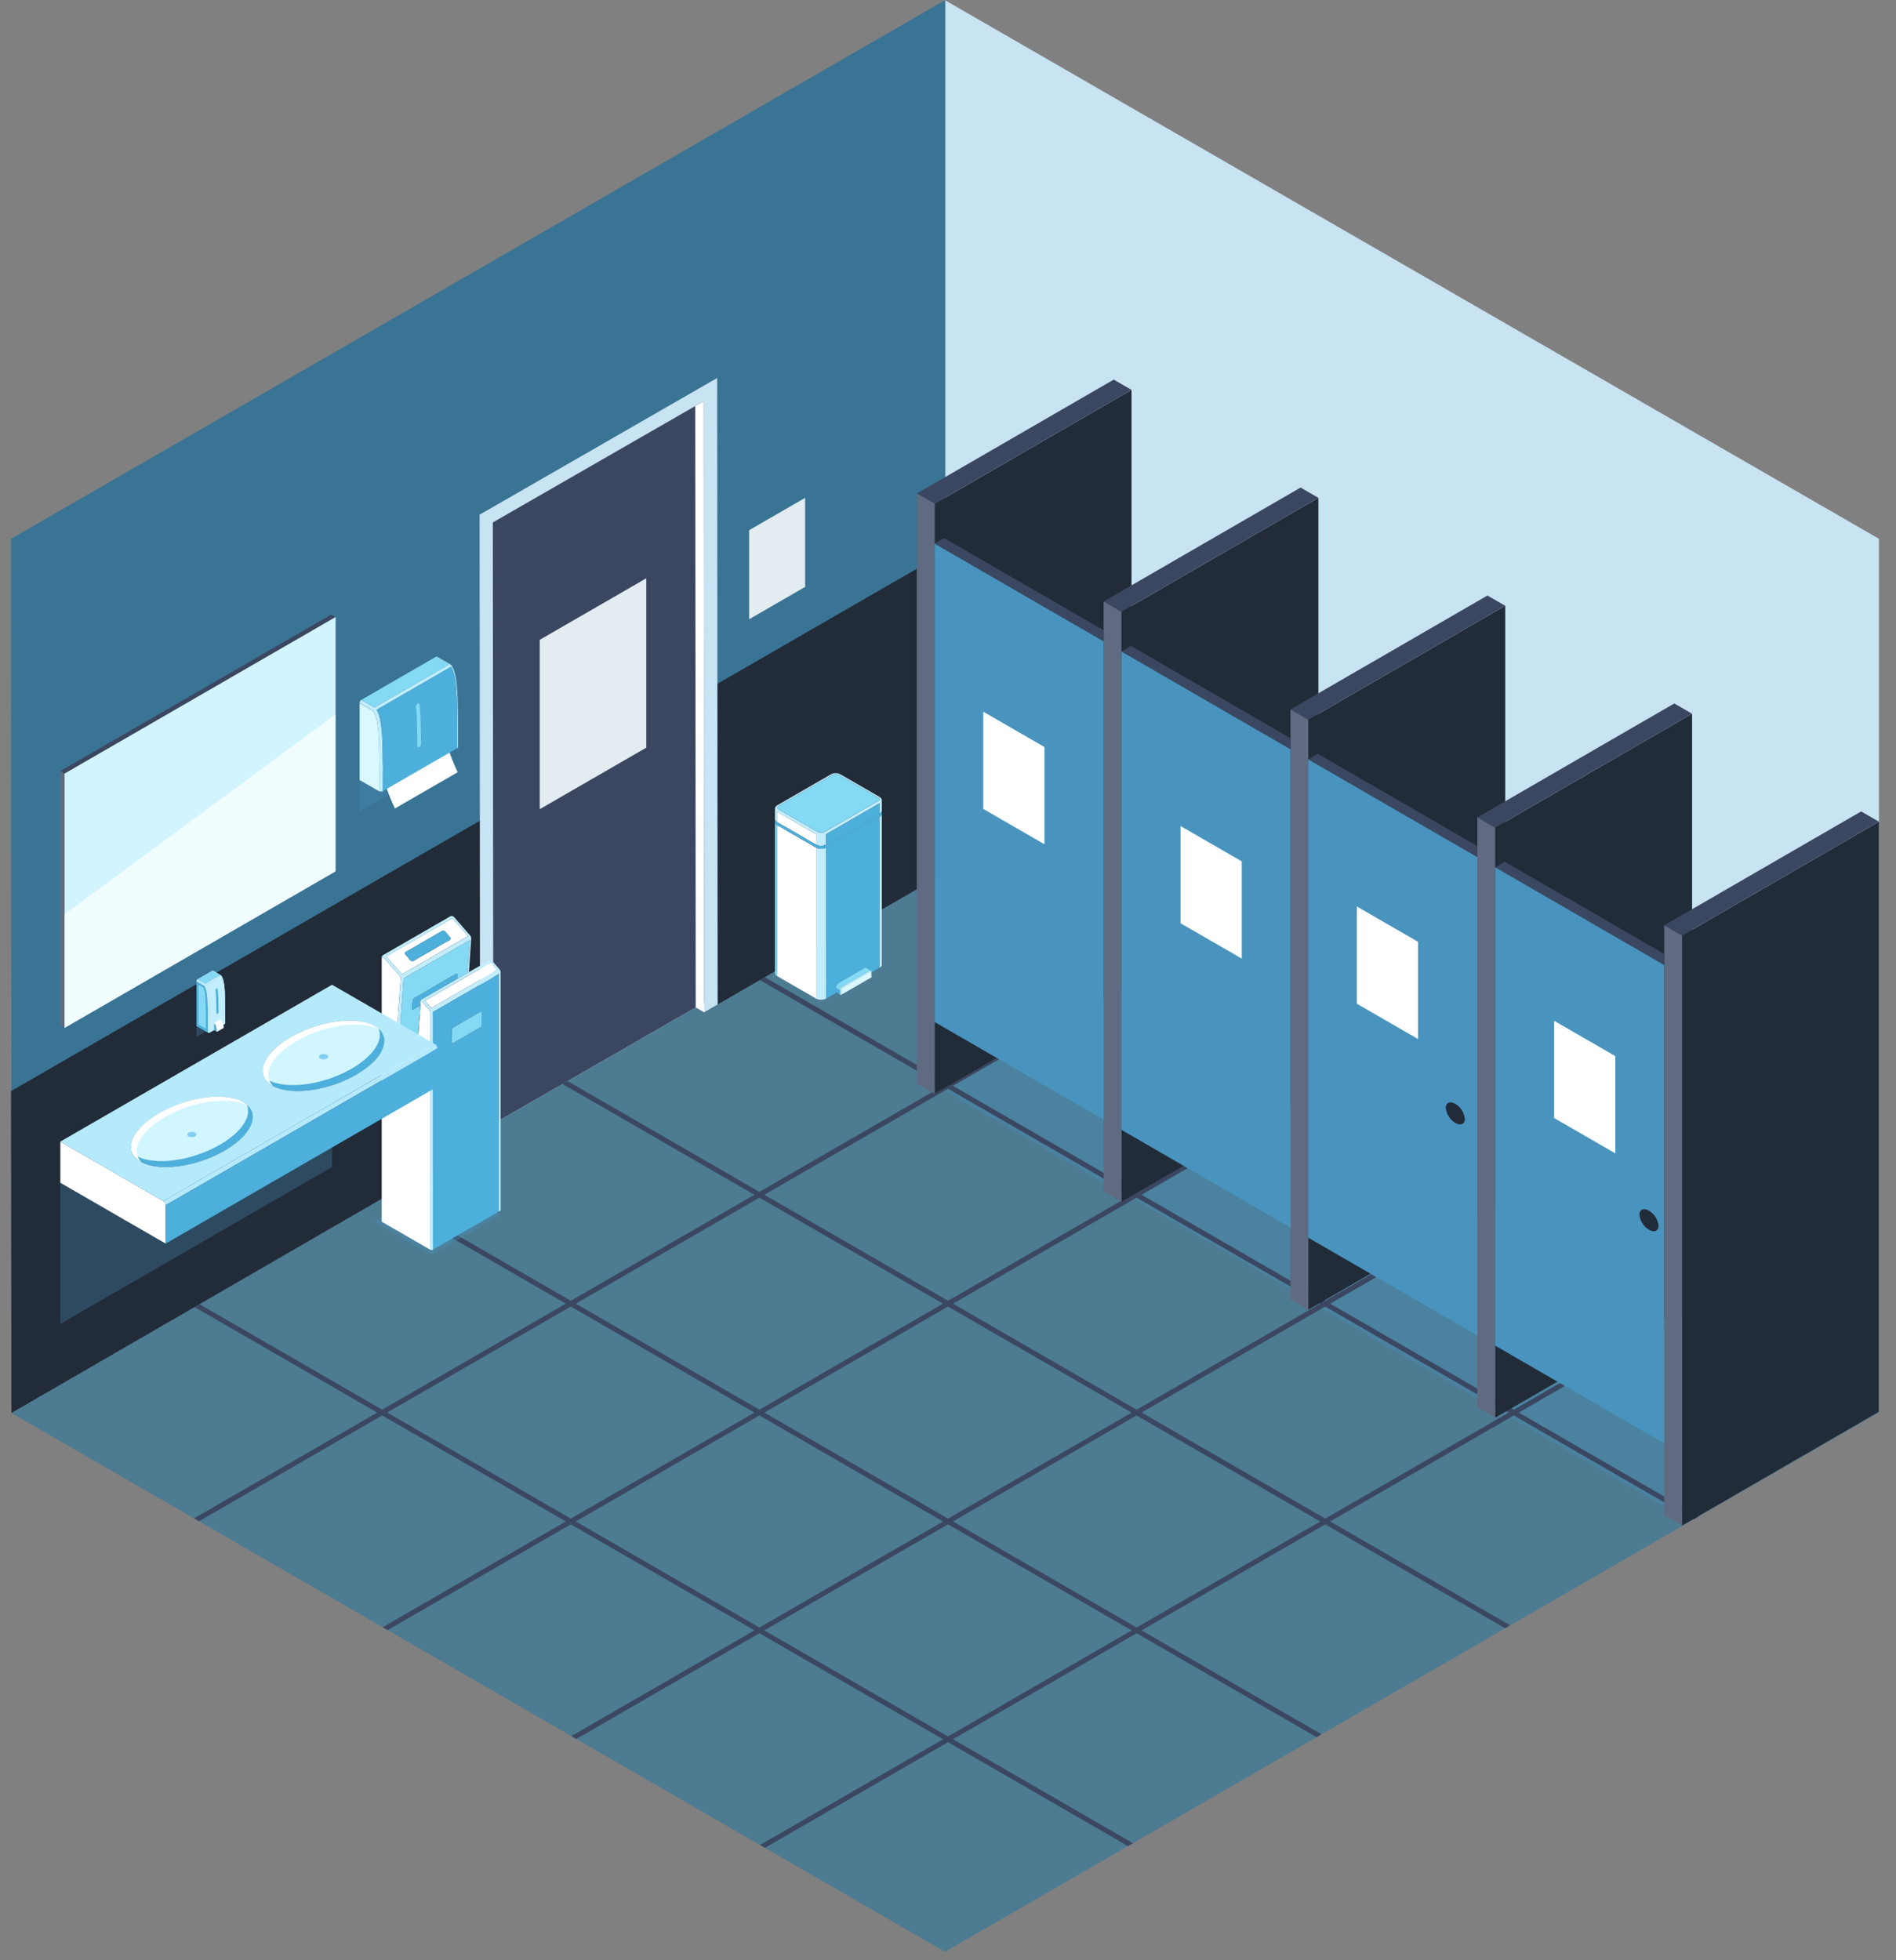 <svg id="Group_1060" data-name="Group 1060" xmlns="http://www.w3.org/2000/svg" xmlns:xlink="http://www.w3.org/1999/xlink" width="383.402" height="396.283" viewBox="0 0 383.402 396.283">
  <rect x="0" y="0" width="383.402" height="396.283" fill="#808080" stroke="none"/>
  <defs>
    <clipPath id="clip-path">
      <rect id="Rectangle_1405" data-name="Rectangle 1405" width="383.402" height="396.283" fill="none"/>
    </clipPath>
    <clipPath id="clip-path-3">
      <rect id="Rectangle_1394" data-name="Rectangle 1394" width="32.681" height="25.258" transform="translate(303.851 279.348)" fill="none"/>
    </clipPath>
    <clipPath id="clip-path-4">
      <rect id="Rectangle_1395" data-name="Rectangle 1395" width="31.78" height="25.258" transform="translate(266.966 257.537)" fill="none"/>
    </clipPath>
    <clipPath id="clip-path-5">
      <rect id="Rectangle_1396" data-name="Rectangle 1396" width="31.779" height="25.258" transform="translate(229.381 235.584)" fill="none"/>
    </clipPath>
    <clipPath id="clip-path-6">
      <rect id="Rectangle_1397" data-name="Rectangle 1397" width="31.78" height="25.259" transform="translate(191.394 213.903)" fill="none"/>
    </clipPath>
    <clipPath id="clip-path-7">
      <path id="Path_1009" data-name="Path 1009" d="M94.951,91.779V232.226L147.2,201.888V61.442Z" fill="none"/>
    </clipPath>
    <clipPath id="clip-path-9">
      <rect id="Rectangle_1399" data-name="Rectangle 1399" width="54.939" height="60.27" transform="translate(12.203 207.41)" fill="none"/>
    </clipPath>
    <clipPath id="clip-path-10">
      <rect id="Rectangle_1400" data-name="Rectangle 1400" width="25.615" height="14.829" transform="translate(75.612 238.906)" fill="none"/>
    </clipPath>
    <clipPath id="clip-path-11">
      <rect id="Rectangle_1401" data-name="Rectangle 1401" width="3.662" height="5.823" transform="translate(39.727 203.815)" fill="none"/>
    </clipPath>
    <clipPath id="clip-path-12">
      <rect id="Rectangle_1402" data-name="Rectangle 1402" width="6.376" height="10.137" transform="translate(72.735 153.936)" fill="none"/>
    </clipPath>
    <clipPath id="clip-path-13">
      <rect id="Rectangle_1403" data-name="Rectangle 1403" width="54.768" height="63.361" transform="translate(13.062 144.446)" fill="none"/>
    </clipPath>
  </defs>
  <g id="Group_1059" data-name="Group 1059" clip-path="url(#clip-path)">
    <path id="Path_973" data-name="Path 973" d="M2.308,285.68,191.086,394.613,379.954,285.57,191.086,176.527Z" fill="#4c7b92"/>
    <g id="Group_1039" data-name="Group 1039">
      <g id="Group_1038" data-name="Group 1038" clip-path="url(#clip-path)">
        <g id="Group_1028" data-name="Group 1028" opacity="0.3" style="mix-blend-mode: color-burn;isolation: isolate">
          <g id="Group_1027" data-name="Group 1027">
            <g id="Group_1026" data-name="Group 1026" clip-path="url(#clip-path-3)">
              <path id="Path_974" data-name="Path 974" d="M303.851,285.7l32.681,18.91V291.839l-21.587-12.491Z" fill="#4894be"/>
            </g>
          </g>
        </g>
        <g id="Group_1031" data-name="Group 1031" opacity="0.3" style="mix-blend-mode: color-burn;isolation: isolate">
          <g id="Group_1030" data-name="Group 1030">
            <g id="Group_1029" data-name="Group 1029" clip-path="url(#clip-path-4)">
              <path id="Path_975" data-name="Path 975" d="M266.966,264.407l31.78,18.388V270.027l-21.588-12.491-10.192,5.833Z" fill="#4894be"/>
            </g>
          </g>
        </g>
        <g id="Group_1034" data-name="Group 1034" opacity="0.3" style="mix-blend-mode: color-burn;isolation: isolate">
          <g id="Group_1033" data-name="Group 1033">
            <g id="Group_1032" data-name="Group 1032" clip-path="url(#clip-path-5)">
              <path id="Path_976" data-name="Path 976" d="M229.381,242.454l31.779,18.388V248.074l-21.587-12.491-10.192,5.833Z" fill="#4894be"/>
            </g>
          </g>
        </g>
        <g id="Group_1037" data-name="Group 1037" opacity="0.3" style="mix-blend-mode: color-burn;isolation: isolate">
          <g id="Group_1036" data-name="Group 1036">
            <g id="Group_1035" data-name="Group 1035" clip-path="url(#clip-path-6)">
              <path id="Path_977" data-name="Path 977" d="M191.394,220.774l31.78,18.388V226.394L201.586,213.9l-10.192,5.833Z" fill="#4894be"/>
            </g>
          </g>
        </g>
      </g>
    </g>
    <path id="Path_978" data-name="Path 978" d="M154.567,329.636,191.7,308.2l37.139,21.446-37.128,21.436Zm-38.135-22.02,37.128-21.437L190.7,307.626,153.57,329.062Zm76.271,0,37.128-21.437,37.138,21.447-37.128,21.436Zm-38.136-22.011L191.7,264.169l37.139,21.436-37.128,21.436Zm76.282-.011,37.127-21.425L305.1,285.605l-37.117,21.436Zm-152.552,0,37.128-21.436,37.127,21.447-37.127,21.436Zm38.135-22.01,37.128-21.436,37.128,21.436L153.56,285.02Zm76.281,0,37.118-21.436,37.138,21.436L229.841,285.02Zm-38.146-22.02L191.7,220.128l37.128,21.436L191.706,263Zm-.9-43.4,37.026,21.378L153.56,240.979l-37-21.362-1.009.584,37,21.363L115.425,263,78.451,241.653l-1.009.583,36.975,21.348L77.289,285.02,40.342,263.688l-1,.579,36.94,21.338L39.235,306.989l1.009.582,37.045-21.392,37.128,21.437L77.383,329l1.01.582L115.425,308.2l37.137,21.436-37.026,21.382,1,.575,37.027-21.372L190.7,351.657l-37.013,21.374,1,.578,37.02-21.368,36.385,21.007,1.009-.582-36.387-21.009,37.128-21.436,36.388,21.009,1-.579-36.381-21.005L267.976,308.2l36.391,21.01,1.015-.585-36.388-21.009,37.118-21.427L342.5,307.2l1.014-.585L307.12,285.605l36.443-21.046-1-.577-36.44,21.038-37.138-21.436,36.436-21.046-1-.576L267.976,263l-37.127-21.436,36.442-21.041-1.01-.583-36.44,21.039L192.7,219.543,229.152,198.5l-1.009-.583L191.7,218.958l-37.024-21.376Z" fill="#3b4760"/>
    <path id="Path_979" data-name="Path 979" d="M191.023,0V176.46L379.955,285.4V108.935Z" fill="#c8e3f2"/>
    <path id="Path_980" data-name="Path 980" d="M191.163,0,2.231,108.935,2.308,285.68,191.163,176.46Z" fill="#3a7494"/>
    <path id="Path_981" data-name="Path 981" d="M2.231,220.608l.076,65.072L191.162,176.46V111.673Z" fill="#222b38"/>
    <path id="Path_982" data-name="Path 982" d="M188.985,221.153l39.825-23.031V78.834l-39.825,23.032Z" fill="#222b38"/>
    <path id="Path_983" data-name="Path 983" d="M188.985,101.858,228.81,78.827l-3.6-2.075L185.388,99.784Z" fill="#3b4760"/>
    <path id="Path_984" data-name="Path 984" d="M185.387,219.071l3.6,2.083V101.866l-3.6-2.082Z" fill="#606b82"/>
    <path id="Path_985" data-name="Path 985" d="M226.771,242.98,266.6,219.949V100.661l-39.825,23.032Z" fill="#222b38"/>
    <path id="Path_986" data-name="Path 986" d="M226.771,123.684,266.6,100.653,263,98.578l-39.825,23.031Z" fill="#3b4760"/>
    <path id="Path_987" data-name="Path 987" d="M223.174,240.9l3.6,2.083V123.692l-3.6-2.083Z" fill="#606b82"/>
    <path id="Path_988" data-name="Path 988" d="M264.557,264.806l39.825-23.031V122.487l-39.825,23.031Z" fill="#222b38"/>
    <path id="Path_989" data-name="Path 989" d="M264.557,145.511l39.825-23.031-3.6-2.075L260.96,143.436Z" fill="#3b4760"/>
    <path id="Path_990" data-name="Path 990" d="M260.96,262.724l3.6,2.083V145.519l-3.6-2.083Z" fill="#606b82"/>
    <path id="Path_991" data-name="Path 991" d="M302.343,286.633,342.168,263.6V144.314l-39.825,23.031Z" fill="#222b38"/>
    <path id="Path_992" data-name="Path 992" d="M302.343,167.337l39.825-23.031-3.6-2.075-39.825,23.032Z" fill="#3b4760"/>
    <path id="Path_993" data-name="Path 993" d="M298.746,284.55l3.6,2.083V167.345l-3.6-2.082Z" fill="#606b82"/>
    <path id="Path_994" data-name="Path 994" d="M340.129,308.459l39.825-23.031V166.14l-39.825,23.032Z" fill="#222b38"/>
    <path id="Path_995" data-name="Path 995" d="M340.129,189.164l39.825-23.031-3.6-2.075L336.532,187.09Z" fill="#3b4760"/>
    <path id="Path_996" data-name="Path 996" d="M336.532,306.377l3.6,2.083V189.172l-3.6-2.082Z" fill="#606b82"/>
    <path id="Path_997" data-name="Path 997" d="M336.532,195.119l-34.187-19.773,1.943-1.118,32.244,18.647Z" fill="#3b4760"/>
    <path id="Path_998" data-name="Path 998" d="M336.532,291.839l-34.189-19.772V175.348l34.189,19.772Z" fill="#4894be"/>
    <path id="Path_999" data-name="Path 999" d="M298.746,173.306l-34.187-19.773,1.943-1.118,32.244,18.648Z" fill="#3b4760"/>
    <path id="Path_1000" data-name="Path 1000" d="M298.746,270.026l-34.189-19.772V153.535l34.189,19.772Z" fill="#4894be"/>
    <path id="Path_1001" data-name="Path 1001" d="M260.96,151.493,226.773,131.72l1.943-1.118L260.96,149.25Z" fill="#3b4760"/>
    <path id="Path_1002" data-name="Path 1002" d="M260.96,248.213l-34.189-19.772V131.722l34.189,19.772Z" fill="#4894be"/>
    <path id="Path_1003" data-name="Path 1003" d="M223.174,129.68l-34.187-19.773,1.943-1.118,32.244,18.647Z" fill="#3b4760"/>
    <path id="Path_1004" data-name="Path 1004" d="M223.174,226.4l-34.189-19.772V109.909l34.189,19.772Z" fill="#4894be"/>
    <path id="Path_1005" data-name="Path 1005" d="M96.981,104.066l.1,126.922,48.041-27.9-.1-126.661Z" fill="#c8e3f2"/>
    <path id="Path_1006" data-name="Path 1006" d="M140.585,82.1,99.658,105.63l.1,121.6,42.628-24.515-.1-121.6Z" fill="#3b4760"/>
    <path id="Path_1007" data-name="Path 1007" d="M140.585,82.1l.1,121.6,1.7.987-.1-123.564Z" fill="#fff"/>
    <g id="Group_1041" data-name="Group 1041">
      <g id="Group_1040" data-name="Group 1040" clip-path="url(#clip-path-7)">
        <path id="Path_1008" data-name="Path 1008" d="M142.388,207.309,99.761,231.821v-1.966l40.926-23.532Z" fill="#907159"/>
      </g>
    </g>
    <path id="Path_1010" data-name="Path 1010" d="M99.76,229.855v-2.622l40.926-23.54,1.7.986L137.743,215.9l-11.137,6.42-9.994-2.67-1.007.585,3.105,6.636-14.747,8.5Z" fill="#4c7b92"/>
    <path id="Path_1011" data-name="Path 1011" d="M314.271,226.051l12.373,7.144V213.536l-12.373-7.143Z" fill="#fff"/>
    <path id="Path_1012" data-name="Path 1012" d="M274.375,202.936l12.373,7.144V190.421l-12.373-7.143Z" fill="#fff"/>
    <path id="Path_1013" data-name="Path 1013" d="M238.733,186.673l12.373,7.144V174.158l-12.373-7.143Z" fill="#fff"/>
    <path id="Path_1014" data-name="Path 1014" d="M198.838,163.558l12.373,7.144V151.043L198.838,143.9Z" fill="#fff"/>
    <path id="Path_1015" data-name="Path 1015" d="M130.691,151.164l-21.553,12.444V129.364l21.553-12.444Z" fill="#e2ecf1"/>
    <path id="Path_1016" data-name="Path 1016" d="M162.814,118.661,151.484,125.2v-18l11.329-6.541Z" fill="#e2ecf1"/>
    <g id="Group_1058" data-name="Group 1058">
      <g id="Group_1057" data-name="Group 1057" clip-path="url(#clip-path)">
        <path id="Path_1017" data-name="Path 1017" d="M292.363,224a3.991,3.991,0,0,0,1.924,3.035c1.062.613,1.924.249,1.924-.814a3.991,3.991,0,0,0-1.924-3.034c-1.063-.614-1.924-.249-1.924.813" fill="#222b38"/>
        <path id="Path_1018" data-name="Path 1018" d="M331.529,245.6a3.989,3.989,0,0,0,1.923,3.035c1.062.614,1.924.25,1.924-.813a3.989,3.989,0,0,0-1.924-3.034c-1.063-.614-1.923-.25-1.923.812" fill="#222b38"/>
        <path id="Path_1019" data-name="Path 1019" d="M116.846,220.362l-.594.244-2.527-1.459,1.008-.585,2.155,1.244Z" fill="#3b4760"/>
        <g id="Group_1044" data-name="Group 1044" opacity="0.3" style="mix-blend-mode: color-burn;isolation: isolate">
          <g id="Group_1043" data-name="Group 1043">
            <g id="Group_1042" data-name="Group 1042" clip-path="url(#clip-path-9)">
              <path id="Path_1020" data-name="Path 1020" d="M12.2,239.132v28.549L67.142,235.96V207.411Z" fill="#4894be"/>
            </g>
          </g>
        </g>
        <g id="Group_1047" data-name="Group 1047" opacity="0.3" style="mix-blend-mode: color-burn;isolation: isolate">
          <g id="Group_1046" data-name="Group 1046">
            <g id="Group_1045" data-name="Group 1045" clip-path="url(#clip-path-10)">
              <path id="Path_1021" data-name="Path 1021" d="M75.612,247.019l11.637,6.716,13.978-8.112L89.59,238.907Z" fill="#4894be"/>
            </g>
          </g>
        </g>
        <g id="Group_1050" data-name="Group 1050" opacity="0.3" style="mix-blend-mode: color-burn;isolation: isolate">
          <g id="Group_1049" data-name="Group 1049">
            <g id="Group_1048" data-name="Group 1048" clip-path="url(#clip-path-11)">
              <path id="Path_1022" data-name="Path 1022" d="M39.727,205.946v3.692l3.662-2.131v-3.692Z" fill="#4894be"/>
            </g>
          </g>
        </g>
        <g id="Group_1053" data-name="Group 1053" opacity="0.3" style="mix-blend-mode: color-burn;isolation: isolate">
          <g id="Group_1052" data-name="Group 1052">
            <g id="Group_1051" data-name="Group 1051" clip-path="url(#clip-path-12)">
              <path id="Path_1023" data-name="Path 1023" d="M72.735,157.646v6.427l6.376-3.71v-6.427Z" fill="#4894be"/>
            </g>
          </g>
        </g>
        <path id="Path_1024" data-name="Path 1024" d="M87.537,204.6v48.055l13.336-7.7V196.9Zm9.706,2.947a.949.949,0,0,1-.3.271c-.2.13-5.285,3.1-5.4,3.115a.183.183,0,0,1-.228-.2A24.69,24.69,0,0,1,91.4,208a.938.938,0,0,1,.3-.27c.2-.131,5.284-3.1,5.4-3.116a.214.214,0,0,1,.187.061,16.6,16.6,0,0,1-.053,2.866" fill="#4dafdb"/>
        <path id="Path_1025" data-name="Path 1025" d="M99.257,194.627l1.3,1.493-13.335,7.7-1.3-1.493Z" fill="#fff"/>
        <path id="Path_1026" data-name="Path 1026" d="M97.3,204.678a16.7,16.7,0,0,1-.054,2.866.921.921,0,0,1-.3.271c-.2.131-5.283,3.1-5.4,3.115a.18.18,0,0,1-.226-.2A24.945,24.945,0,0,1,91.4,208a.949.949,0,0,1,.3-.27c.2-.131,5.284-3.1,5.4-3.115a.217.217,0,0,1,.189.06" fill="#84d9f5"/>
        <path id="Path_1027" data-name="Path 1027" d="M91.506,185.644l-13.372,7.72,3.148,3.622,13.372-7.719Zm-.386,4.221c-.036.108-.161.181-.274.246-.4.227-.645.35-.96.525-.542.3-1.287.752-1.943,1.14-.728.431-1.347.785-2.037,1.179-.482.275-1,.57-1.455.836-.227.132-.439.257-.693.4a.8.8,0,0,1-.448.156.576.576,0,0,1-.3-.169c-.032-.029-.063-.06-.093-.09a4.5,4.5,0,0,1-.372-.445,3.717,3.717,0,0,0-.376-.453,1.109,1.109,0,0,1-.274-.31.329.329,0,0,1-.025-.231c.034-.109.16-.182.274-.246.4-.227.645-.351.96-.526.541-.3,1.286-.751,1.943-1.14.728-.431,1.346-.785,2.036-1.179.483-.275,1-.569,1.456-.835.226-.133.438-.258.692-.4a.8.8,0,0,1,.448-.155.747.747,0,0,1,.4.259,4.356,4.356,0,0,1,.372.444,3.8,3.8,0,0,0,.377.453,1.105,1.105,0,0,1,.273.31.326.326,0,0,1,.026.232" fill="#fff"/>
        <path id="Path_1028" data-name="Path 1028" d="M92.527,197.013a7.718,7.718,0,0,1-.037.809l.032.055-7.262,4.192a.6.6,0,0,0-.1.07.7.7,0,0,0-.077.088.594.594,0,0,0-.057.1.617.617,0,0,0-.037.107.719.719,0,0,0-.018.113v0l-.054.762-1.35.779a.227.227,0,0,1-.212.014c-.071-.049-.051-.189-.04-.3a13.654,13.654,0,0,1,.166-1.687,1.159,1.159,0,0,1,.45-.4c.491-.3,8.233-4.84,8.352-4.849a.255.255,0,0,1,.24.145" fill="#4dafdb"/>
        <path id="Path_1029" data-name="Path 1029" d="M92.49,197.822a7.73,7.73,0,0,0,.037-.809.254.254,0,0,0-.239-.145c-.12.009-7.862,4.548-8.353,4.849a1.151,1.151,0,0,0-.45.4,13.657,13.657,0,0,0-.166,1.686c-.011.115-.031.256.041.305a.228.228,0,0,0,.211-.014l1.35-.779q-.285,4.03-.571,8.063c0,.03,0,.059-.009.088a1.2,1.2,0,0,1-.028.156.916.916,0,0,1-.094.249.615.615,0,0,1-.061.09.484.484,0,0,1-.066.069.688.688,0,0,1-.072.052.721.721,0,0,1-.306.093,1.2,1.2,0,0,1-.63-.116,2.524,2.524,0,0,1-.283-.161l-.554-.371a2.813,2.813,0,0,1-.594-.535,3.8,3.8,0,0,1-.747-1.42,2.3,2.3,0,0,1-.083-.792l.776-10.964L95,190.077l-.467,6.636q-1.007.584-2.014,1.164Z" fill="#84d9f5"/>
        <path id="Path_1030" data-name="Path 1030" d="M91.094,189.633a.326.326,0,0,1,.026.232c-.035.108-.161.181-.274.246-.4.227-.645.35-.96.525-.541.3-1.286.752-1.943,1.14-.728.431-1.347.785-2.036,1.179-.483.275-1,.57-1.456.836-.227.132-.438.257-.693.4a.8.8,0,0,1-.447.156.59.59,0,0,1-.3-.169c-.032-.029-.063-.06-.093-.09a4.485,4.485,0,0,1-.371-.445,3.726,3.726,0,0,0-.377-.453,1.109,1.109,0,0,1-.274-.31.331.331,0,0,1-.025-.232c.035-.108.161-.181.274-.245.4-.227.645-.351.96-.526.541-.3,1.287-.751,1.943-1.14.728-.431,1.346-.785,2.037-1.179.482-.275,1-.57,1.455-.836.227-.132.438-.257.692-.4a.806.806,0,0,1,.448-.155.74.74,0,0,1,.4.259,4.5,4.5,0,0,1,.373.444,3.7,3.7,0,0,0,.376.453,1.09,1.09,0,0,1,.273.31" fill="#4dafdb"/>
        <path id="Path_1031" data-name="Path 1031" d="M86.964,204.6v48.055l-9.659-5.576a.215.215,0,0,1-.119-.166V193.839a.347.347,0,0,1,.031-.155.209.209,0,0,1,.089-.09.218.218,0,0,1,.124-.015.387.387,0,0,1,.147.06.69.69,0,0,1,.143.12l3.147,3.617a.616.616,0,0,1,.068.091.673.673,0,0,1,.083.21.431.431,0,0,1,.008.113l-.776,10.964a2.712,2.712,0,0,0,.1.939,4.488,4.488,0,0,0,.885,1.683,3.322,3.322,0,0,0,.7.634l.555.371a2.133,2.133,0,0,0,.615.291,1.15,1.15,0,0,0,.675,0,1,1,0,0,0,.509-.442,1.514,1.514,0,0,0,.177-.654l.625-8.826a.236.236,0,0,1,.034-.112.141.141,0,0,1,.072-.058.18.18,0,0,1,.1,0,.3.3,0,0,1,.107.048.564.564,0,0,1,.106.1l1.3,1.493a.543.543,0,0,1,.063.086.648.648,0,0,1,.084.2.473.473,0,0,1,.013.106" fill="#fff"/>
        <path id="Path_1032" data-name="Path 1032" d="M101.2,196.381a1.081,1.081,0,0,0-.089-.231c-.02-.037-.042-.074-.065-.109s-.05-.068-.077-.1l-1.3-1.494a.959.959,0,0,0-.181-.162.9.9,0,0,0-.1-.058.636.636,0,0,0-.108-.041.6.6,0,0,0-.112-.022.654.654,0,0,0-.117,0,.639.639,0,0,0-.114.023.614.614,0,0,0-.108.048l-4.019,2.321c.175-2.468.3-4.27.477-6.738a.7.7,0,0,0,0-.151.975.975,0,0,0-.059-.235c-.015-.039-.033-.077-.052-.115a1.189,1.189,0,0,0-.065-.108,1.254,1.254,0,0,0-.076-.1l-3.149-3.622a.9.9,0,0,0-.181-.163.823.823,0,0,0-.1-.058.7.7,0,0,0-.108-.041.61.61,0,0,0-.113-.022.572.572,0,0,0-.117,0,.622.622,0,0,0-.114.023.612.612,0,0,0-.108.048l-13.57,7.834a.611.611,0,0,0-.1.071.816.816,0,0,0-.078.088.655.655,0,0,0-.056.1.551.551,0,0,0-.037.108.718.718,0,0,0-.018.113.551.551,0,0,0,0,.058v.195a.344.344,0,0,1,.031-.155.191.191,0,0,1,.213-.1.358.358,0,0,1,.147.06.661.661,0,0,1,.143.12l3.147,3.617a.567.567,0,0,1,.068.091.673.673,0,0,1,.083.21.431.431,0,0,1,.008.113l-.776,10.964a2.713,2.713,0,0,0,.1.939,4.5,4.5,0,0,0,.885,1.683,3.322,3.322,0,0,0,.7.634l.555.371a2.1,2.1,0,0,0,.615.29,1.142,1.142,0,0,0,.675,0,1,1,0,0,0,.509-.443,1.506,1.506,0,0,0,.177-.653l.625-8.826a.244.244,0,0,1,.034-.113.146.146,0,0,1,.072-.058.17.17,0,0,1,.1,0,.3.3,0,0,1,.107.048.53.53,0,0,1,.106.1l1.3,1.493a.544.544,0,0,1,.063.086.637.637,0,0,1,.084.2.473.473,0,0,1,.013.106v48.055a.444.444,0,0,0,.138.053.708.708,0,0,0,.3,0,.435.435,0,0,0,.138-.053V204.6l13.336-7.7v48.055l.235-.136a.262.262,0,0,0,.081-.067.171.171,0,0,0,.038-.1V196.6a.889.889,0,0,0-.028-.216m-23.065-3.016,13.373-7.721,3.147,3.623-13.371,7.72Zm7.126,8.7a.611.611,0,0,0-.1.071.648.648,0,0,0-.077.088.586.586,0,0,0-.057.1.688.688,0,0,0-.037.108.707.707,0,0,0-.018.112v0l-.054.762q-.285,4.032-.571,8.063c0,.03,0,.06-.009.088a1.191,1.191,0,0,1-.028.157,1.15,1.15,0,0,1-.041.136.98.98,0,0,1-.053.112.595.595,0,0,1-.127.16.559.559,0,0,1-.072.051.721.721,0,0,1-.306.093,1.186,1.186,0,0,1-.63-.116,2.52,2.52,0,0,1-.283-.16l-.554-.371a2.84,2.84,0,0,1-.594-.535,3.811,3.811,0,0,1-.747-1.42,2.306,2.306,0,0,1-.083-.793l.776-10.964L95,190.077l-.467,6.637-2.014,1.163-7.262,4.192m1.959,1.751-1.3-1.493,13.336-7.7,1.3,1.492Z" fill="#c2edfc"/>
        <path id="Path_1033" data-name="Path 1033" d="M12.2,230.818v8.318l21.3,12.3v-7.758a.8.8,0,0,0-.04-.246,1.186,1.186,0,0,0-.251-.435.787.787,0,0,0-.193-.158Z" fill="#fff"/>
        <path id="Path_1034" data-name="Path 1034" d="M12.2,230.818,33.02,242.837l54.939-31.722L67.142,199.1ZM53.127,216.41c0-.112.012-.224.027-.336s.033-.224.058-.336.052-.222.086-.334.07-.22.113-.33.087-.219.137-.329.1-.216.161-.324.118-.215.183-.321c.1-.161.2-.317.31-.474s.229-.31.354-.465.254-.3.391-.453.279-.3.428-.446.3-.289.462-.433c.24-.216.489-.423.752-.63s.534-.407.817-.605c.428-.3.877-.584,1.348-.858.061-.035.122-.071.185-.106.31-.179.631-.351.958-.517s.667-.33,1.011-.487.7-.308,1.06-.452c.241-.1.487-.19.734-.281s.5-.179.755-.263.515-.166.774-.243.529-.153.795-.224.541-.138.813-.2c.182-.041.368-.082.552-.12s.372-.074.559-.108.378-.067.566-.1.382-.056.573-.082.386-.047.578-.067.391-.039.584-.054.394-.028.588-.036.4-.015.592-.018c.13,0,.263,0,.393,0s.264,0,.394.007.263.01.392.019.262.015.392.026.26.024.389.037.257.03.384.049.255.037.381.06.251.046.374.072.246.053.366.084.24.062.357.1c.176.051.351.107.517.168s.331.125.486.2.307.144.45.222l.125.069.121.073c.133.082.259.168.377.256s.229.181.334.276.2.194.285.293c.059.069.114.136.165.205s.1.138.145.209.085.14.123.213.072.143.1.216.059.145.084.22.047.146.066.222.035.148.048.222a3.273,3.273,0,0,1,.041.336,3.449,3.449,0,0,1-.023.673c-.014.112-.033.224-.058.336s-.053.222-.087.334-.071.22-.114.33-.087.219-.138.329-.1.216-.161.323-.118.214-.183.322c-.1.161-.2.316-.312.474s-.228.31-.354.463-.255.3-.392.455-.28.3-.428.444-.3.291-.463.433c-.24.215-.489.424-.752.631s-.535.406-.818.6q-.642.446-1.349.858l-.185.107c-.208.117-.419.233-.635.349-.322.169-.655.335-.994.5s-.69.315-1.044.462c-.237.1-.481.2-.725.29s-.494.184-.744.27-.508.174-.765.254-.522.16-.786.233-.535.146-.8.213c-.18.043-.363.086-.545.127s-.369.08-.554.117-.374.073-.561.105-.379.065-.568.093-.383.056-.574.08-.388.045-.581.062-.391.037-.585.05-.394.024-.589.03-.4.013-.592.013c-.13,0-.263,0-.393,0s-.264,0-.394-.011-.262-.013-.392-.021-.262-.02-.39-.031-.26-.028-.388-.043-.257-.034-.382-.052-.255-.043-.379-.066-.249-.05-.371-.076-.243-.058-.362-.09-.238-.065-.354-.1c-.172-.052-.344-.113-.508-.175s-.324-.132-.476-.2-.3-.148-.44-.23l-.118-.069q-.2-.123-.379-.257a3.784,3.784,0,0,1-.333-.276,3.456,3.456,0,0,1-.288-.293c-.058-.066-.114-.133-.165-.2s-.1-.138-.145-.209-.086-.14-.125-.214-.072-.142-.1-.215-.06-.147-.085-.22-.047-.147-.067-.222-.035-.147-.049-.222a3.208,3.208,0,0,1-.041-.336,3.164,3.164,0,0,1-.006-.337M26.5,231.783c0-.112.013-.222.027-.336s.033-.222.058-.336.053-.222.086-.332.071-.22.113-.332.088-.218.137-.327.1-.218.161-.326.118-.213.182-.321c.1-.16.2-.317.312-.474s.228-.31.353-.463.254-.306.392-.455.279-.3.428-.444.3-.291.461-.435c.24-.214.489-.423.751-.63s.535-.407.818-.6q.642-.447,1.348-.86l.185-.106c.311-.177.631-.351.959-.517s.666-.33,1.01-.487.7-.308,1.061-.451c.24-.1.486-.191.734-.282s.5-.177.754-.261.515-.168.775-.245.529-.153.794-.224.542-.138.814-.2c.181-.041.367-.08.551-.12s.373-.074.559-.108.378-.067.566-.1.382-.058.573-.084.386-.048.579-.067.39-.039.583-.054.394-.026.589-.036.4-.016.591-.018c.13,0,.263,0,.393,0s.264,0,.394.009.263.008.393.015.262.017.391.028.261.024.389.039.258.03.384.047.256.039.381.06.251.046.374.072.246.055.367.084.24.062.356.1c.176.05.351.108.517.167s.33.127.486.2.307.144.45.222c.043.023.084.047.125.071s.081.047.121.071q.2.123.378.258a3.964,3.964,0,0,1,.333.276,3.575,3.575,0,0,1,.286.293c.059.067.113.134.164.2s.1.138.145.209.085.14.123.213.073.143.1.218.059.145.085.218.047.148.066.222.034.148.048.224a3.326,3.326,0,0,1,.046.672c0,.112-.014.222-.028.336s-.034.223-.059.335-.053.222-.087.334-.071.221-.113.331-.088.218-.139.328-.1.216-.161.325-.118.214-.183.32c-.1.161-.2.316-.312.474s-.228.31-.353.465-.255.3-.393.453-.279.3-.428.444-.3.291-.462.433c-.24.217-.489.425-.752.631s-.535.406-.818.6q-.644.446-1.35.858l-.185.107c-.207.119-.419.235-.634.349-.322.169-.656.337-.994.5s-.691.315-1.046.463c-.236.1-.479.195-.723.289s-.495.184-.745.272-.508.172-.765.252-.522.16-.785.233-.535.146-.805.213c-.179.045-.363.088-.545.129l-.554.117c-.184.036-.374.071-.561.105s-.379.063-.568.091-.383.056-.574.08-.388.045-.58.064-.392.035-.586.048-.394.025-.589.032-.4.011-.591.013c-.131,0-.264,0-.394,0s-.263,0-.394-.011-.262-.011-.392-.02-.261-.019-.39-.032-.259-.026-.387-.043-.257-.034-.383-.052-.254-.043-.378-.066-.249-.048-.371-.076-.244-.058-.363-.088-.237-.067-.353-.1c-.173-.053-.345-.112-.509-.176s-.324-.13-.477-.2a4.895,4.895,0,0,1-.438-.23c-.04-.022-.08-.046-.118-.069-.134-.082-.26-.166-.38-.257a4.155,4.155,0,0,1-.333-.274c-.1-.1-.2-.192-.288-.293-.058-.069-.113-.135-.165-.2s-.1-.138-.145-.209-.086-.141-.125-.212-.072-.144-.1-.217-.059-.145-.085-.22-.047-.147-.067-.222-.035-.147-.049-.222a3.261,3.261,0,0,1-.047-.673" fill="#b5eafc"/>
        <path id="Path_1035" data-name="Path 1035" d="M33.5,243.675l54.939-31.721a.773.773,0,0,0-.04-.246,1.184,1.184,0,0,0-.25-.435.81.81,0,0,0-.194-.158L33.02,242.837a.765.765,0,0,1,.193.158,1.174,1.174,0,0,1,.251.434.8.8,0,0,1,.04.246" fill="#b5eafc"/>
        <path id="Path_1036" data-name="Path 1036" d="M33.5,243.675v7.759l54.939-31.721v-7.759Z" fill="#4dafdb"/>
        <path id="Path_1037" data-name="Path 1037" d="M26.5,231.783a3.261,3.261,0,0,0,.047.673c.014.075.03.149.049.222s.042.149.067.222.054.148.085.22.066.144.1.217.08.142.125.212.093.14.145.209.107.135.165.2c.089.1.184.2.288.293a4.155,4.155,0,0,0,.333.274c.12.091.246.175.38.257.038.023.078.047.118.069a4.895,4.895,0,0,0,.438.23c.153.073.313.14.477.2s.336.123.509.176c.116.035.234.069.353.1s.241.06.363.088.247.054.371.076.251.047.378.066.255.037.383.052.258.03.387.043.26.022.39.032.262.016.392.02.264.009.394.011.263,0,.394,0c.195,0,.4-.006.591-.013s.4-.019.589-.032.393-.03.586-.048.389-.041.58-.064.385-.052.574-.08.381-.058.568-.091.377-.069.561-.105l.554-.117c.182-.041.366-.084.545-.129.27-.067.541-.138.805-.213s.527-.151.785-.233.514-.166.765-.252.5-.179.745-.272.487-.191.723-.289c.355-.148.706-.305,1.046-.463s.672-.327.994-.5c.215-.114.427-.23.634-.349l.185-.107q.708-.411,1.35-.858c.283-.2.554-.4.818-.6s.512-.414.752-.631c.16-.142.312-.285.462-.433s.29-.293.428-.444.267-.3.393-.453.242-.308.353-.465.215-.313.312-.474c.065-.106.125-.212.183-.32s.111-.217.161-.325.1-.218.139-.328.08-.221.113-.331.063-.222.087-.334.044-.222.059-.335.024-.224.028-.336a3.326,3.326,0,0,0-.046-.672c-.014-.076-.029-.149-.048-.224s-.041-.149-.066-.222-.053-.147-.085-.218-.066-.146-.1-.218-.078-.142-.123-.213-.093-.14-.145-.209-.1-.136-.164-.2a3.434,3.434,0,0,0-.287-.293,3.794,3.794,0,0,0-.332-.276q-.178-.135-.378-.258c-.04-.024-.08-.048-.121-.071s-.082-.048-.125-.071c-.143-.078-.294-.153-.45-.222s-.319-.134-.486-.2-.341-.117-.517-.167c-.116-.034-.236-.066-.356-.1s-.244-.059-.367-.084-.249-.05-.374-.072-.254-.041-.381-.06-.256-.034-.384-.047-.26-.028-.389-.039-.261-.02-.391-.028-.263-.013-.393-.015-.263-.007-.394-.009-.263,0-.393,0c-.195,0-.4.009-.591.018s-.4.021-.589.036-.391.033-.583.054-.389.043-.579.067-.384.054-.573.084-.379.062-.566.1-.375.071-.559.108-.37.079-.551.12c-.272.063-.548.132-.814.2s-.534.146-.794.224-.521.159-.775.245-.508.171-.754.261-.494.186-.734.282c-.36.143-.717.3-1.061.451s-.683.319-1.01.487-.648.34-.959.517l-.185.106q-.706.414-1.348.86c-.283.2-.555.4-.818.6s-.511.416-.751.63c-.16.144-.312.288-.461.435s-.291.293-.428.444-.267.3-.392.455-.242.306-.353.463-.214.314-.312.474c-.064.108-.124.213-.182.321s-.11.216-.161.326-.095.217-.137.327-.079.22-.113.332-.062.22-.086.332-.043.224-.058.336-.023.224-.027.336" fill="#d1f6ff"/>
        <path id="Path_1038" data-name="Path 1038" d="M53.127,216.41a3.159,3.159,0,0,0,.006.337,3.208,3.208,0,0,0,.041.336c.014.074.03.148.049.223s.041.147.067.221.053.146.085.22.066.144.1.216.079.142.125.213.093.139.145.209.107.136.165.2a3.773,3.773,0,0,0,.288.293c.1.1.214.187.333.276s.246.174.379.256c.039.024.079.046.118.069.14.082.287.158.439.23s.313.14.477.2.335.122.508.175q.174.054.354.1c.119.031.241.061.362.089s.247.053.371.076.252.046.378.065.256.037.383.053.259.03.388.042.26.023.39.031.262.017.392.022.263.009.394.011.262,0,.393,0c.2,0,.4-.005.591-.013s.4-.018.59-.032.392-.029.585-.048.389-.04.581-.064.384-.051.574-.079.38-.059.568-.092.376-.069.561-.1.371-.077.554-.117.365-.084.545-.129c.269-.066.541-.138.8-.212s.528-.152.785-.233.515-.166.766-.253.5-.178.744-.272.488-.19.724-.289c.355-.148.706-.3,1.045-.463s.672-.326.994-.5q.322-.171.635-.349l.185-.107q.707-.411,1.349-.858c.283-.2.555-.4.818-.6s.512-.415.752-.631c.16-.142.313-.286.463-.433s.29-.294.428-.444.267-.3.392-.454.242-.308.354-.465.215-.313.312-.473c.065-.107.125-.213.183-.321s.111-.216.161-.325.1-.217.138-.328.08-.22.114-.331.063-.221.087-.334.044-.222.058-.335a3.147,3.147,0,0,0,.028-.336c0-.113,0-.224,0-.337a3.155,3.155,0,0,0-.041-.335c-.013-.076-.028-.149-.048-.224s-.041-.148-.066-.221-.053-.146-.085-.219-.065-.145-.1-.217-.079-.142-.123-.213-.093-.14-.145-.209-.106-.137-.165-.2a3.576,3.576,0,0,0-.286-.293,4.209,4.209,0,0,0-.333-.276q-.177-.133-.377-.257c-.04-.024-.081-.049-.122-.072s-.082-.047-.124-.071c-.143-.077-.294-.152-.45-.221s-.319-.135-.486-.2-.342-.117-.517-.168c-.117-.033-.237-.066-.357-.1s-.244-.058-.366-.083-.249-.05-.374-.072-.254-.042-.381-.06-.257-.034-.385-.048-.259-.028-.389-.038-.261-.02-.391-.027-.262-.013-.392-.017-.263-.007-.394-.008-.263,0-.393,0c-.2,0-.4.01-.592.019s-.394.021-.588.036-.392.033-.584.053-.388.043-.578.068-.385.053-.573.083-.38.062-.566.1-.375.07-.559.108-.37.079-.552.12c-.272.063-.547.131-.813.2s-.534.146-.795.224-.521.16-.774.244-.508.172-.755.262-.494.186-.734.281c-.36.144-.716.3-1.06.452s-.683.319-1.011.486-.648.34-.958.518c-.063.035-.124.07-.185.106q-.707.413-1.348.859c-.284.2-.555.4-.817.6s-.512.415-.752.63c-.16.143-.312.287-.462.434s-.291.294-.428.444-.267.3-.392.455-.241.307-.353.464-.214.313-.311.474c-.064.107-.124.212-.182.321s-.11.215-.161.325-.1.217-.138.328-.078.219-.112.331-.063.221-.086.333-.044.223-.058.336-.023.223-.027.336" fill="#d1f6ff"/>
        <path id="Path_1039" data-name="Path 1039" d="M51.106,225.93c-.01.12-.02.23-.03.34s-.04.22-.06.34-.05.22-.09.33-.07.22-.11.33-.09.22-.14.33-.1.21-.16.32-.12.22-.18.32c-.1.16-.2.32-.32.48s-.22.31-.35.46-.25.31-.39.46-.28.29-.43.44-.3.29-.46.43q-.36.33-.75.63c-.27.21-.54.41-.82.61-.43.29-.88.58-1.35.86-.06.03-.12.07-.19.1-.2.12-.42.24-.63.35-.32.17-.66.34-1,.5s-.69.31-1.04.46c-.24.1-.48.2-.72.29l-.75.27c-.25.09-.51.17-.76.25s-.53.16-.79.24-.53.14-.8.21c-.18.04-.37.09-.55.13s-.37.08-.55.11-.38.08-.56.11l-.57.09c-.19.03-.39.06-.58.08s-.38.05-.58.06-.39.04-.58.05-.4.03-.59.03-.4.02-.59.02h-.4c-.13-.01-.26-.01-.39-.02s-.26-.01-.39-.02l-.39-.03c-.13-.01-.26-.03-.39-.04s-.26-.03-.38-.05-.26-.05-.38-.07-.25-.05-.37-.08-.25-.05-.36-.08-.24-.07-.36-.11c-.17-.05-.34-.11-.51-.17s-.32-.13-.47-.2-.3-.15-.44-.23a.746.746,0,0,0-.12-.07c-.13-.09-.26-.17-.38-.26a3.038,3.038,0,0,1-.33-.28,2.647,2.647,0,0,1-.29-.29l-.17-.2c-.05-.07-.09-.14-.14-.21a1.125,1.125,0,0,1-.12-.21c-.03-.07-.07-.13-.09-.19.07.06.14.12.22.18a2.808,2.808,0,0,0,.38.26,1.054,1.054,0,0,0,.11.07c.14.08.29.16.44.23s.31.14.48.2.33.12.51.18c.11.03.23.07.35.1l.36.09c.12.02.25.05.37.07s.26.05.38.07.26.04.38.05.26.03.39.04a2.561,2.561,0,0,0,.39.03l.39.03c.13,0,.27.01.4.01h.39c.2,0,.4-.01.59-.01l.59-.03c.2-.02.39-.03.59-.05s.39-.04.58-.07.38-.05.57-.08.38-.06.57-.09.38-.07.56-.1.37-.08.55-.12.37-.08.55-.13c.27-.06.54-.14.8-.21s.53-.15.79-.23.51-.17.76-.26.51-.18.75-.27.49-.19.72-.29c.36-.15.71-.3,1.05-.46s.67-.33.99-.5c.22-.11.43-.23.64-.35.06-.03.12-.07.18-.1.47-.28.92-.56,1.35-.86.29-.2.56-.4.82-.61s.51-.41.75-.62c.16-.15.31-.29.46-.44s.29-.29.43-.44.27-.3.4-.46.24-.3.35-.46.21-.31.31-.47a2.684,2.684,0,0,0,.18-.33,3.183,3.183,0,0,0,.16-.32,2.33,2.33,0,0,0,.14-.33c.05-.11.08-.22.12-.33s.06-.22.08-.33a2.214,2.214,0,0,0,.06-.34,1.841,1.841,0,0,0,.03-.33c0-.12,0-.23-.01-.34a2.092,2.092,0,0,0-.04-.34c-.01-.07-.03-.14-.04-.22a1.866,1.866,0,0,0-.07-.22c-.03-.08-.05-.15-.08-.22-.01-.02-.02-.03-.02-.05a1.2,1.2,0,0,0,.12.11,3.762,3.762,0,0,1,.28.29c.06.07.12.14.17.21s.1.14.14.21a2.393,2.393,0,0,1,.13.21c.03.07.07.14.1.22s.06.14.09.22.04.14.06.22a1.742,1.742,0,0,1,.05.22c.02.11.03.22.04.34s.01.22.01.33" fill="#4dafdb"/>
        <path id="Path_1040" data-name="Path 1040" d="M77.726,210.22a1.929,1.929,0,0,1,0,.34,2.041,2.041,0,0,1-.03.34c-.01.11-.03.22-.05.33s-.06.22-.09.34-.07.22-.11.33-.09.21-.14.32-.11.22-.16.33-.12.21-.19.32a4.764,4.764,0,0,1-.31.47c-.11.16-.23.31-.35.47l-.39.45c-.14.15-.28.3-.43.45s-.3.29-.46.43c-.25.22-.49.42-.76.63s-.53.41-.82.6c-.42.3-.87.59-1.34.86-.07.04-.13.07-.19.11-.21.12-.42.23-.63.35-.33.17-.66.33-1,.49s-.69.32-1.04.47c-.24.1-.48.19-.73.29s-.49.18-.74.27-.51.17-.77.25-.52.16-.78.23-.54.15-.81.22l-.54.12c-.18.04-.37.08-.56.12s-.37.07-.56.11-.38.06-.56.09-.39.05-.58.08l-.58.06c-.19.02-.39.04-.58.05l-.59.03c-.2.01-.4.01-.6.01h-.39c-.13,0-.26,0-.39-.01s-.26-.01-.39-.02l-.39-.03c-.13-.01-.26-.03-.39-.04s-.26-.04-.38-.06-.26-.04-.38-.06-.25-.05-.37-.08-.25-.06-.37-.09-.23-.06-.35-.1c-.17-.05-.34-.11-.51-.17s-.32-.14-.47-.21a4.536,4.536,0,0,1-.44-.23.745.745,0,0,1-.12-.07,3.568,3.568,0,0,1-.38-.25,3.04,3.04,0,0,1-.33-.28,2.647,2.647,0,0,1-.29-.29c-.06-.07-.12-.14-.17-.2s-.1-.14-.14-.21a1.592,1.592,0,0,1-.13-.22c-.03-.06-.06-.13-.09-.19a2,2,0,0,0,.22.19c.12.09.25.17.38.26l.12.06a3.679,3.679,0,0,0,.44.23c.15.08.31.14.48.21s.33.12.5.17c.12.04.24.07.36.1a2.37,2.37,0,0,0,.36.09c.12.03.25.06.37.08s.25.05.38.06.26.04.38.06.26.03.39.04l.39.03c.13.01.26.02.39.02s.27.01.4.01.26.01.39.01c.2,0,.4-.01.59-.02a5.682,5.682,0,0,0,.59-.03c.19-.01.39-.03.59-.05l.58-.06c.19-.02.38-.05.57-.08l.57-.09c.19-.03.37-.07.56-.11s.37-.07.55-.11.37-.09.55-.13c.27-.07.54-.14.8-.21s.53-.16.79-.24.51-.16.76-.25l.75-.27c.24-.1.48-.19.72-.29.36-.15.71-.31,1.05-.46s.67-.33.99-.5c.22-.11.43-.23.64-.35a1.738,1.738,0,0,0,.18-.11c.47-.27.92-.56,1.35-.85.28-.2.55-.4.82-.61s.51-.41.75-.63c.16-.14.31-.28.46-.43s.29-.3.43-.45.27-.3.39-.45.24-.31.36-.46.21-.32.31-.48c.06-.1.12-.21.18-.32s.11-.21.16-.32.1-.22.14-.33.08-.22.11-.33a1.888,1.888,0,0,0,.09-.34c.03-.11.04-.22.06-.33s.02-.22.03-.34,0-.22-.01-.33-.02-.23-.04-.34a1.419,1.419,0,0,0-.05-.22c-.02-.08-.04-.15-.06-.22s-.06-.15-.09-.22c-.01-.02-.01-.04-.02-.05a.689.689,0,0,1,.13.11,3.831,3.831,0,0,1,.28.29c.06.07.12.14.17.2s.1.14.14.21a1.2,1.2,0,0,1,.12.22,2.116,2.116,0,0,1,.11.21c.03.08.06.15.08.22s.05.15.07.22.03.15.05.23c.02.11.03.22.04.33" fill="#4dafdb"/>
        <path id="Path_1041" data-name="Path 1041" d="M38.146,229.011a.4.4,0,0,0,0,.756,1.447,1.447,0,0,0,1.31,0,.4.4,0,0,0,0-.756,1.447,1.447,0,0,0-1.31,0" fill="#83cef0"/>
        <path id="Path_1042" data-name="Path 1042" d="M64.773,213.269a.4.4,0,0,0,0,.756,1.447,1.447,0,0,0,1.31,0,.4.4,0,0,0,0-.756,1.447,1.447,0,0,0-1.31,0" fill="#83cef0"/>
        <path id="Path_1043" data-name="Path 1043" d="M26.5,231.78c0,.12,0,.23.009.34s.02.22.04.34a1.741,1.741,0,0,0,.05.22,1.865,1.865,0,0,0,.07.22,1.776,1.776,0,0,0,.081.22c.029.07.069.14.109.22a1.125,1.125,0,0,0,.12.21c.05.07.09.14.14.21l.17.2a2.647,2.647,0,0,0,.29.29,3.038,3.038,0,0,0,.33.28c.12.09.25.17.38.26a.746.746,0,0,1,.12.07,2.117,2.117,0,0,0,.21.11c-.07-.07-.14-.14-.2-.21s-.11-.13-.16-.2-.1-.14-.15-.21a1.125,1.125,0,0,1-.12-.21c-.04-.08-.08-.15-.11-.22a1.944,1.944,0,0,1-.08-.22,2.072,2.072,0,0,1-.07-.22,2.249,2.249,0,0,1-.05-.22c-.02-.12-.03-.23-.04-.34s-.01-.22-.01-.34l.03-.33a1.858,1.858,0,0,1,.06-.34c.02-.11.05-.22.08-.33s.07-.22.12-.33.081-.22.13-.33.11-.22.16-.33.12-.21.19-.32c.09-.16.2-.31.31-.47s.23-.31.35-.47l.39-.45c.14-.15.28-.3.43-.44s.3-.29.46-.44q.36-.315.751-.63c.269-.2.539-.4.819-.6.43-.3.88-.59,1.351-.86.059-.04.119-.07.179-.11.321-.18.64-.35.96-.51s.67-.33,1.01-.49.7-.31,1.06-.45c.24-.1.49-.19.74-.28l.75-.27.78-.24c.26-.08.53-.15.79-.22s.54-.14.821-.2a4.812,4.812,0,0,1,.549-.12c.18-.04.37-.08.56-.11s.37-.07.56-.1.38-.06.57-.08.39-.05.581-.07.389-.04.59-.05.389-.03.59-.04.389-.01.59-.02h.389c.13,0,.26,0,.39.01s.27.01.4.02.259.01.39.02.259.03.389.04.25.03.381.05.259.04.379.06.25.05.38.07.241.05.36.08.24.07.361.1c.169.05.349.11.52.17s.329.12.48.19a3.265,3.265,0,0,1,.369.19l-.09-.09c-.11-.09-.22-.19-.33-.27s-.25-.18-.38-.26a4.209,4.209,0,0,0-.25-.14,4.617,4.617,0,0,0-.45-.23c-.15-.07-.32-.13-.48-.19s-.35-.12-.52-.17l-.36-.09-.36-.09c-.129-.02-.25-.05-.379-.07l-.381-.06c-.13-.02-.26-.03-.38-.05s-.259-.03-.39-.04-.259-.02-.39-.02-.27-.02-.4-.02-.26-.01-.39-.01h-.39c-.2.01-.4.01-.59.02s-.4.02-.59.04-.39.03-.59.05-.39.04-.58.07-.38.05-.57.08-.379.06-.56.1-.38.07-.56.11a4.877,4.877,0,0,0-.55.12c-.28.06-.549.13-.82.2s-.53.14-.79.22l-.78.24c-.25.09-.51.18-.75.27s-.5.18-.74.28c-.36.14-.71.29-1.06.45s-.68.32-1.01.49-.64.34-.96.51c-.06.04-.12.07-.18.11-.47.27-.92.56-1.35.86-.279.2-.55.4-.82.6s-.51.42-.75.63c-.16.15-.31.29-.459.44s-.291.29-.431.44-.26.3-.39.46-.24.3-.35.46-.22.31-.31.47c-.07.11-.13.22-.19.32s-.11.22-.16.33-.09.22-.13.33-.08.22-.12.33-.06.22-.08.33a1.857,1.857,0,0,0-.06.34Z" fill="#fff"/>
        <path id="Path_1044" data-name="Path 1044" d="M53.126,216.41c0,.11,0,.22.01.34a1.859,1.859,0,0,0,.04.33,1.892,1.892,0,0,0,.05.23c.02.07.04.14.06.22s.06.14.09.22.07.14.1.21a1.592,1.592,0,0,0,.13.22c.04.07.09.14.14.21s.11.13.17.2a2.647,2.647,0,0,0,.29.29,3.04,3.04,0,0,0,.33.28,3.568,3.568,0,0,0,.38.25.745.745,0,0,0,.12.07l.21.12c-.07-.07-.14-.14-.2-.21s-.12-.14-.17-.21a2.424,2.424,0,0,1-.14-.2c-.05-.08-.09-.15-.13-.22s-.07-.14-.1-.21-.06-.15-.09-.22-.04-.15-.06-.22a1.892,1.892,0,0,1-.05-.23,1.859,1.859,0,0,1-.04-.33c-.01-.12-.01-.23-.01-.34a2.042,2.042,0,0,1,.03-.34,1.91,1.91,0,0,1,.06-.33c.02-.11.05-.22.08-.34s.07-.22.11-.33.09-.22.14-.32.11-.22.16-.33.12-.21.19-.32a3.466,3.466,0,0,1,.31-.47c.11-.16.22-.31.35-.47s.25-.3.39-.45.28-.3.43-.45.3-.29.46-.43c.24-.22.49-.42.75-.63s.54-.41.82-.61c.43-.29.88-.58,1.35-.85a1.743,1.743,0,0,1,.18-.11c.31-.18.63-.35.96-.52s.67-.33,1.01-.48.7-.31,1.06-.46c.24-.09.49-.19.74-.28s.5-.18.75-.26.52-.17.78-.24.52-.16.79-.23.54-.14.81-.2l.55-.12c.19-.04.38-.07.56-.11l.57-.09.57-.09.58-.06.59-.06.58-.03c.2-.01.4-.02.59-.02h.4c.13,0,.26,0,.39.01s.26,0,.39.01l.4.03c.12.01.26.02.38.04s.26.03.39.05a2.5,2.5,0,0,1,.38.06c.12.02.25.04.37.07s.25.05.37.08.24.06.36.1c.17.05.35.1.51.16s.33.13.49.2a3.777,3.777,0,0,1,.35.17.462.462,0,0,0-.07-.07c-.11-.1-.22-.19-.34-.28s-.24-.17-.37-.25a1.48,1.48,0,0,0-.13-.08.745.745,0,0,1-.12-.07c-.14-.07-.29-.15-.45-.22s-.32-.13-.49-.19-.34-.12-.51-.17c-.12-.04-.24-.07-.36-.1s-.24-.06-.37-.08-.25-.05-.37-.07a2.5,2.5,0,0,0-.38-.06c-.13-.02-.26-.04-.39-.05s-.26-.03-.38-.04l-.4-.03c-.13,0-.26-.01-.39-.01s-.26-.01-.39-.01h-.4c-.19,0-.39.01-.59.02l-.58.03-.59.06c-.19.02-.39.04-.58.07s-.38.05-.57.08l-.57.09c-.18.04-.37.07-.56.11l-.55.12c-.27.07-.54.13-.81.2s-.53.15-.79.23-.53.16-.78.24-.51.17-.75.26-.5.19-.74.28c-.36.15-.71.3-1.06.46s-.68.32-1.01.48-.65.34-.96.52c-.06.04-.12.07-.18.11-.47.27-.92.56-1.35.85-.28.2-.56.4-.82.61s-.51.41-.75.63c-.16.14-.31.29-.46.43s-.29.3-.43.45-.27.3-.39.45-.24.31-.35.47a3.463,3.463,0,0,0-.31.47c-.07.11-.13.21-.19.32s-.11.22-.16.33-.09.21-.14.32-.07.22-.11.34-.06.22-.08.33a1.91,1.91,0,0,0-.06.33,2.042,2.042,0,0,0-.03.34" fill="#fff"/>
        <path id="Path_1045" data-name="Path 1045" d="M13.061,156.394V207.8l54.77-31.633V124.761Z" fill="#e8f1ff"/>
        <path id="Path_1046" data-name="Path 1046" d="M13.062,156.394v51.413L67.83,176.17V124.762Z" fill="#d1f4ff"/>
        <path id="Path_1047" data-name="Path 1047" d="M67.831,124.761l-54.77,31.633-.858-.5,54.77-31.633h0Z" fill="#3b4760"/>
        <path id="Path_1048" data-name="Path 1048" d="M13.061,156.394V207.8l-.857-.5V155.9Z" fill="#606b82"/>
        <g id="Group_1056" data-name="Group 1056" opacity="0.7" style="mix-blend-mode: screen;isolation: isolate">
          <g id="Group_1055" data-name="Group 1055">
            <g id="Group_1054" data-name="Group 1054" clip-path="url(#clip-path-13)">
              <path id="Path_1049" data-name="Path 1049" d="M67.829,144.446V176.17L13.061,207.807V184.846Z" fill="#fff"/>
            </g>
          </g>
        </g>
        <path id="Path_1050" data-name="Path 1050" d="M39.727,198.366V207.4l2.319,1.339q0-1.248,0-2.5,0-.762-.011-1.527c-.006-.511-.016-1.023-.033-1.539-.008-.229-.017-.46-.029-.692s-.026-.464-.045-.7-.042-.472-.074-.712c-.02-.161-.045-.323-.076-.486-.02-.11-.043-.22-.07-.33s-.057-.223-.094-.335a3.361,3.361,0,0,0-.127-.337c-.033-.074-.07-.148-.11-.219a.327.327,0,0,0-.043-.06.222.222,0,0,0-.027-.026.18.18,0,0,0-.028-.02Z" fill="#c5dcff"/>
        <path id="Path_1051" data-name="Path 1051" d="M39.727,198.366l1.549.894a.337.337,0,0,1,.017-.1.5.5,0,0,1,.1-.182.317.317,0,0,1,.081-.066l-1.549-.894a.318.318,0,0,0-.081.066.5.5,0,0,0-.1.182.332.332,0,0,0-.017.1" fill="#c5dcff"/>
        <path id="Path_1052" data-name="Path 1052" d="M39.93,198.014l1.549.895,3.007-1.736L43.14,196.4l-.2-.117Z" fill="#c5dcff"/>
        <path id="Path_1053" data-name="Path 1053" d="M41.724,199.172l-.35.194c.04.071.076.145.109.219a3.142,3.142,0,0,1,.128.337c.037.112.067.224.094.334s.05.221.07.33c.031.164.055.326.076.486.031.241.055.478.073.713s.034.469.046.7.021.462.029.692c.017.516.026,1.028.033,1.539s.009,1.019.011,1.526q0,1.251,0,2.5a.371.371,0,0,0,.053.024l.034.01a.43.43,0,0,0,.054.011.509.509,0,0,0,.056,0,.53.53,0,0,0,.057,0,.5.5,0,0,0,.056-.009.432.432,0,0,0,.051-.016.31.31,0,0,0,.045-.021q0-1.248,0-2.5,0-.762-.011-1.529c-.007-.511-.016-1.025-.033-1.544q-.012-.347-.03-.7c-.012-.234-.026-.47-.046-.709s-.043-.481-.075-.729c-.021-.165-.047-.333-.079-.505-.021-.114-.045-.231-.074-.35s-.062-.24-.1-.365a3.816,3.816,0,0,0-.146-.383c-.038-.086-.081-.173-.129-.258" fill="#c5dcff"/>
        <path id="Path_1054" data-name="Path 1054" d="M41.479,198.909a.366.366,0,0,0-.081.066.5.5,0,0,0-.1.182.338.338,0,0,0-.017.1.131.131,0,0,1,.028.02.16.16,0,0,1,.027.025.327.327,0,0,1,.043.06l.35-.194a.891.891,0,0,0-.106-.149.808.808,0,0,0-.068-.064.46.46,0,0,0-.071-.05" fill="#c5dcff"/>
        <path id="Path_1055" data-name="Path 1055" d="M44.486,197.173q-1.5.868-3.007,1.736a.46.46,0,0,1,.071.05.808.808,0,0,1,.068.064.891.891,0,0,1,.106.149l3.008-1.736a.93.93,0,0,0-.055-.084.668.668,0,0,0-.062-.075.578.578,0,0,0-.129-.1" fill="#c5dcff"/>
        <path id="Path_1056" data-name="Path 1056" d="M41.724,199.172c.047.085.091.173.129.259a3.956,3.956,0,0,1,.146.382c.04.125.073.247.1.365s.053.236.074.35c.032.172.058.341.079.505.032.248.056.49.075.729s.034.475.046.709.022.466.029.7c.018.519.027,1.033.033,1.545s.01,1.02.012,1.529q0,1.251,0,2.5l.834-.482v-1.419l1.338-.773a.154.154,0,0,1,.019.017c.013.011.024.022.035.033l.034.034.032.036c.01.012.02.023.03.036s.019.024.028.037l.027.037c.009.013.017.024.025.037s.016.025.023.038l.022.038c.007.012.014.024.02.037s.019.037.028.056.018.036.026.055l.023.055.021.054.018.054c.009.027.017.052.025.079s.015.052.022.079.013.051.019.077.011.051.017.076.014.075.021.114c0,.013,0,.027.007.04l.313-.181v-.234q0-1.131,0-2.265c0-.508-.005-1.017-.012-1.528s-.015-1.026-.033-1.545q-.01-.347-.029-.7c-.012-.234-.026-.47-.045-.709s-.044-.481-.076-.729c-.021-.165-.047-.333-.079-.5-.021-.114-.045-.23-.074-.35s-.062-.24-.1-.365a3.957,3.957,0,0,0-.146-.382,2.836,2.836,0,0,0-.129-.259l-3.007,1.736m1.845,1.3c0-.013,0-.028,0-.041s.006-.028.009-.041a.267.267,0,0,1,.013-.04c0-.013.011-.028.017-.04s.013-.026.02-.038.016-.024.024-.034a.354.354,0,0,1,.041-.045.28.28,0,0,1,.046-.033c.008-.006.018-.011.026-.016a.218.218,0,0,1,.061-.023.153.153,0,0,1,.03,0l.029,0a.093.093,0,0,1,.026.01.12.12,0,0,1,.024.015.208.208,0,0,1,.021.021.18.18,0,0,1,.018.027.208.208,0,0,1,.013.03.285.285,0,0,1,.012.054c.011.1.021.205.031.308.018.21.034.418.046.625.019.31.032.618.043.924.016.459.025.915.031,1.369s.01.906.013,1.358v.015c0,.011,0,.025,0,.037a.3.3,0,0,1-.009.038c0,.013-.008.027-.012.04l-.017.039c-.006.012-.013.026-.02.038l-.024.036a.418.418,0,0,1-.026.033.443.443,0,0,1-.044.043.264.264,0,0,1-.046.033l-.027.016a.2.2,0,0,1-.057.023.1.1,0,0,1-.029,0,.077.077,0,0,1-.026,0,.067.067,0,0,1-.024-.007.1.1,0,0,1-.021-.014.117.117,0,0,1-.032-.043.115.115,0,0,1-.009-.028.209.209,0,0,1-.006-.051q0-.523-.008-1.047-.008-.681-.026-1.366c-.008-.306-.019-.612-.035-.92-.01-.206-.022-.413-.038-.621s-.033-.418-.057-.63v-.018a.254.254,0,0,1,0-.039" fill="#c5dcff"/>
        <path id="Path_1057" data-name="Path 1057" d="M43.007,196.252a.2.2,0,0,0-.07.026l.2.118a.168.168,0,0,0-.041-.119l-.007-.006-.012-.007a.121.121,0,0,0-.073-.012" fill="#c5dcff"/>
        <path id="Path_1058" data-name="Path 1058" d="M43.286,206.838v1.42l.583.337c0-.08-.009-.159-.016-.241,0-.054-.009-.107-.015-.162s-.013-.108-.02-.164c-.006-.037-.011-.074-.018-.111s-.013-.075-.021-.113-.011-.051-.017-.077-.012-.051-.019-.077-.013-.052-.021-.079-.016-.052-.025-.079l-.019-.054-.021-.054c-.007-.019-.015-.036-.023-.055s-.016-.036-.025-.055-.018-.037-.028-.056l-.02-.038-.022-.037-.023-.037-.025-.038-.027-.037c-.009-.013-.019-.024-.028-.037s-.02-.024-.031-.036a.361.361,0,0,0-.032-.036c-.011-.012-.021-.023-.033-.034l-.035-.033-.019-.017" fill="#c5dcff"/>
        <path id="Path_1059" data-name="Path 1059" d="M43.569,200.473a.254.254,0,0,0,0,.039v.018c.024.212.042.421.057.63s.028.415.038.621c.016.308.027.614.035.92q.02.686.026,1.366.006.523.008,1.047a.209.209,0,0,0,.006.051.115.115,0,0,0,.009.028.117.117,0,0,0,.032.043.1.1,0,0,0,.021.014.067.067,0,0,0,.024.007.077.077,0,0,0,.026,0,.1.1,0,0,0,.029,0,.2.2,0,0,0,.057-.023l.027-.016a.264.264,0,0,0,.046-.033.443.443,0,0,0,.044-.043.418.418,0,0,0,.026-.033l.024-.036c.007-.012.014-.026.02-.038l.017-.039c0-.013.009-.027.012-.04a.3.3,0,0,0,.009-.038c0-.012,0-.026,0-.037v-.015c0-.452-.006-.9-.013-1.358s-.015-.91-.031-1.369c-.011-.306-.024-.614-.043-.924-.012-.207-.028-.415-.046-.625-.01-.1-.02-.205-.031-.308a.285.285,0,0,0-.012-.054.208.208,0,0,0-.013-.03.18.18,0,0,0-.018-.027.208.208,0,0,0-.021-.021.12.12,0,0,0-.024-.015.093.093,0,0,0-.026-.01l-.029,0a.153.153,0,0,0-.03,0,.218.218,0,0,0-.061.023c-.008,0-.018.01-.026.016a.28.28,0,0,0-.046.033.354.354,0,0,0-.041.045c-.008.01-.016.023-.024.034s-.014.026-.02.038-.012.027-.017.04a.267.267,0,0,0-.013.04c0,.013-.007.029-.009.041s0,.029,0,.041" fill="#c5dcff"/>
        <path id="Path_1060" data-name="Path 1060" d="M44.629,197.159l-1.538-.887.008.006a.167.167,0,0,1,.041.118l1.346.777a.21.21,0,0,1,.07-.026.123.123,0,0,1,.073.012" fill="#c5dcff"/>
        <path id="Path_1061" data-name="Path 1061" d="M44.486,197.173a.578.578,0,0,1,.129.1.668.668,0,0,1,.062.075.93.93,0,0,1,.055.084l.037-.022.028-.016.019-.012.007,0,.007,0,0,0,0,0a.639.639,0,0,0-.07-.1.576.576,0,0,0-.042-.044.555.555,0,0,0-.046-.039l-.045-.029,0,0a.121.121,0,0,0-.073-.012.219.219,0,0,0-.07.026" fill="#c5dcff"/>
        <path id="Path_1062" data-name="Path 1062" d="M45.146,207.185l-.007-.041c-.006-.038-.013-.074-.021-.113s-.011-.05-.017-.076-.012-.051-.019-.077-.013-.052-.021-.079-.016-.052-.025-.079-.012-.036-.019-.054L45,206.612c-.008-.019-.015-.037-.023-.055s-.016-.037-.025-.056-.018-.036-.028-.055l-.02-.038c-.008-.012-.014-.024-.022-.037s-.015-.025-.024-.038l-.024-.037-.027-.037-.029-.037a.336.336,0,0,0-.03-.036.36.36,0,0,0-.032-.036c-.011-.012-.021-.023-.033-.034l-.035-.033-.019-.017-1.338.772.019.017c.012.011.023.022.034.034s.023.022.034.034l.032.035.03.036.029.037.026.038c.009.012.017.024.025.037a.384.384,0,0,1,.023.038c.008.012.015.024.022.037s.014.025.021.037.018.037.028.056.017.037.025.056l.023.054c.007.019.014.036.02.055s.013.035.019.053.017.053.025.08.015.052.022.078.013.052.019.078.011.051.017.076.014.075.021.113.012.074.017.111c.008.056.015.11.02.165s.011.108.016.162c.006.081.012.16.016.24l1.338-.772c0-.08-.009-.16-.016-.241,0-.054-.009-.107-.015-.162s-.012-.109-.02-.164l-.011-.071" fill="#c5dcff"/>
        <path id="Path_1063" data-name="Path 1063" d="M45.459,206.77V207a.2.2,0,0,0,.032-.022.184.184,0,0,0,.028-.028.134.134,0,0,0,.017-.031.078.078,0,0,0,.007-.033v0a.1.1,0,0,0-.005-.03.107.107,0,0,0-.016-.032.145.145,0,0,0-.027-.029.256.256,0,0,0-.036-.026" fill="#c5dcff"/>
        <path id="Path_1064" data-name="Path 1064" d="M45.538,206.857a.1.1,0,0,1,.005.029v-.163q0-.8,0-1.6t-.007-1.6c0-.268-.005-.537-.008-.805-.008-.538-.019-1.08-.04-1.626-.01-.273-.023-.549-.041-.826s-.041-.56-.072-.843-.073-.579-.134-.873c-.03-.147-.066-.3-.11-.45-.022-.075-.047-.151-.074-.226s-.056-.151-.088-.225-.068-.15-.107-.222l-.027-.049,0,0,0,0-.006.005-.008,0-.019.012-.027.016-.038.022c.047.085.091.173.129.259a3.7,3.7,0,0,1,.145.382c.041.125.074.247.1.365s.053.236.074.351c.032.171.058.339.079.5.032.248.056.49.075.729s.034.475.046.709.022.466.029.7c.018.519.027,1.033.033,1.545s.01,1.02.012,1.529q0,1.134,0,2.264a.256.256,0,0,1,.036.026.182.182,0,0,1,.027.029.107.107,0,0,1,.016.032" fill="#c5dcff"/>
        <path id="Path_1065" data-name="Path 1065" d="M39.727,198.41v9.035l2.319,1.339q0-1.248,0-2.5,0-.762-.011-1.527c-.006-.511-.016-1.023-.033-1.539-.008-.229-.017-.46-.029-.691s-.026-.465-.045-.7-.042-.473-.074-.713c-.02-.161-.045-.323-.076-.487-.02-.109-.043-.219-.07-.329s-.057-.223-.094-.335a3.362,3.362,0,0,0-.127-.337c-.033-.074-.07-.148-.11-.219a.326.326,0,0,0-.043-.06.222.222,0,0,0-.027-.026.173.173,0,0,0-.028-.019Z" fill="#4dafdb"/>
        <path id="Path_1066" data-name="Path 1066" d="M45.456,204.505q0,1.252,0,2.5a.141.141,0,0,0,.084-.117v-.164q0-.8,0-1.6c0-.534,0-1.069-.007-1.6q0-.4-.008-.8c-.007-.538-.018-1.08-.039-1.626-.011-.273-.024-.549-.042-.826s-.04-.559-.072-.843-.072-.578-.133-.873c-.03-.147-.067-.3-.111-.449-.022-.075-.046-.152-.073-.227s-.056-.151-.089-.225-.068-.149-.106-.221l-.027-.05a.69.69,0,0,0-.07-.1.579.579,0,0,0-.042-.044.561.561,0,0,0-.046-.039.49.49,0,0,0-.048-.031l-1.549-.894,0,0a.126.126,0,0,0-.069-.01.2.2,0,0,0-.07.026l1.549.9-3.007,1.736-1.549-.895a.366.366,0,0,0-.081.066.5.5,0,0,0-.1.182.338.338,0,0,0-.017.1l1.549.894a.132.132,0,0,1,.028.02.166.166,0,0,1,.027.026.319.319,0,0,1,.043.059c.04.072.077.146.11.22.049.111.091.224.128.336s.066.224.093.335.05.221.071.33q.045.246.075.486c.032.24.055.478.074.713s.033.468.045.7.021.462.029.692c.018.516.027,1.028.033,1.539s.009,1.018.011,1.526q0,1.251,0,2.5a.339.339,0,0,0,.054.024l.033.01a.321.321,0,0,0,.054.01.363.363,0,0,0,.057,0,.349.349,0,0,0,.056,0,.345.345,0,0,0,.056-.01.3.3,0,0,0,.051-.015.267.267,0,0,0,.045-.021q0-1.248,0-2.5,0-.762-.011-1.529c-.007-.511-.016-1.025-.033-1.545-.008-.23-.017-.462-.029-.7s-.027-.469-.046-.708-.043-.481-.075-.729c-.022-.165-.048-.333-.079-.505-.022-.115-.046-.231-.075-.35s-.062-.24-.1-.365a3.726,3.726,0,0,0-.146-.383c-.038-.086-.081-.173-.129-.258l3.008-1.736c.047.085.09.172.129.258a3.959,3.959,0,0,1,.145.383c.04.125.074.246.1.365s.054.235.075.35c.032.172.057.34.079.5.032.247.056.49.075.729s.034.475.046.708.021.466.029.7c.018.52.026,1.033.033,1.545s.009,1.021.011,1.529" fill="#c2edfc"/>
        <path id="Path_1067" data-name="Path 1067" d="M39.93,198.014l1.549.9,3.007-1.737-1.549-.894Z" fill="#84d9f5"/>
        <path id="Path_1068" data-name="Path 1068" d="M44.731,197.436l-3.007,1.736c.047.085.09.172.129.259a3.862,3.862,0,0,1,.145.383c.041.124.074.246.1.365s.053.235.074.349c.032.172.057.34.079.506.032.247.056.489.075.728s.034.475.046.709.021.466.029.7c.018.519.027,1.033.033,1.545s.01,1.02.012,1.529q0,1.251,0,2.5L45.459,207q0-1.248,0-2.5,0-.762-.011-1.529c-.006-.511-.015-1.025-.033-1.544q-.01-.347-.029-.7t-.046-.709c-.019-.239-.043-.481-.075-.729-.021-.165-.047-.333-.079-.5-.021-.114-.045-.231-.074-.35s-.062-.24-.1-.365a3.8,3.8,0,0,0-.145-.383c-.038-.086-.082-.173-.129-.258" fill="#c2edfc"/>
        <path id="Path_1069" data-name="Path 1069" d="M43.592,200.192a.254.254,0,0,0,0,.039v.018c.024.212.042.422.057.63s.028.415.038.621c.016.308.027.615.035.92q.02.686.026,1.366.006.523.008,1.047a.2.2,0,0,0,.006.051.115.115,0,0,0,.009.028.1.1,0,0,0,.014.024.109.109,0,0,0,.018.019.1.1,0,0,0,.021.014.066.066,0,0,0,.024.007.08.08,0,0,0,.027,0l.028,0a.231.231,0,0,0,.057-.024l.027-.016a.312.312,0,0,0,.047-.033.348.348,0,0,0,.043-.043.417.417,0,0,0,.026-.033c.008-.011.017-.025.024-.036s.014-.026.02-.038.012-.027.017-.039.009-.027.012-.04a.262.262,0,0,0,.009-.038.24.24,0,0,0,0-.037v-.015q0-.678-.013-1.358c-.006-.454-.015-.91-.031-1.369q-.015-.459-.043-.924-.018-.311-.046-.625c-.01-.1-.02-.205-.031-.308a.225.225,0,0,0-.012-.054.272.272,0,0,0-.013-.03.182.182,0,0,0-.018-.027.207.207,0,0,0-.021-.021.12.12,0,0,0-.024-.015.093.093,0,0,0-.026-.01l-.029,0a.153.153,0,0,0-.03,0,.211.211,0,0,0-.06.023l-.028.016a.322.322,0,0,0-.045.033.354.354,0,0,0-.041.045l-.024.034c-.007.012-.014.026-.02.038s-.012.027-.017.04a.31.31,0,0,0-.013.04c0,.013-.006.029-.009.041a.3.3,0,0,0,0,.041" fill="#4dafdb"/>
        <path id="Path_1070" data-name="Path 1070" d="M43.286,206.838v1.42l.583.337c0-.08-.009-.16-.016-.241,0-.054-.009-.107-.015-.162s-.013-.108-.021-.164c-.005-.037-.01-.074-.017-.111s-.013-.075-.021-.113-.011-.051-.017-.077-.012-.051-.019-.077-.013-.052-.021-.079-.016-.052-.025-.079l-.019-.054-.021-.054c-.007-.019-.015-.036-.023-.055s-.016-.036-.025-.055-.018-.037-.028-.056l-.02-.038c-.007-.013-.014-.024-.022-.037l-.023-.037-.025-.038-.027-.037c-.009-.013-.019-.024-.028-.037l-.031-.036a.361.361,0,0,0-.032-.036c-.011-.012-.021-.023-.033-.034l-.035-.033-.019-.017" fill="#4dafdb"/>
        <path id="Path_1071" data-name="Path 1071" d="M43.286,206.838l.019.017.035.033c.012.011.022.022.033.034a.361.361,0,0,1,.032.036l.031.036c.009.013.019.024.028.037l.027.037.025.038.023.037c.008.013.015.024.022.037l.02.038c.01.019.019.036.028.056s.017.036.025.055.016.036.023.055l.021.054.019.054c.009.027.017.052.025.079s.015.052.021.079.013.051.019.077.012.051.017.077.015.075.021.113.012.074.017.111c.008.056.015.109.021.164s.011.108.015.162c.007.081.012.161.016.241l1.339-.773c-.005-.08-.01-.159-.017-.24,0-.054-.009-.108-.015-.163s-.012-.108-.02-.164c0-.037-.011-.074-.017-.111s-.014-.074-.022-.113-.01-.051-.016-.076-.012-.052-.019-.078-.014-.052-.022-.078-.016-.052-.025-.08l-.019-.054c-.006-.018-.013-.035-.02-.054l-.023-.055-.026-.055c-.009-.019-.018-.037-.028-.056l-.02-.037-.022-.038-.023-.037-.025-.038-.027-.037-.028-.037-.03-.036-.032-.036-.034-.034-.035-.033-.019-.017Z" fill="#fff"/>
        <path id="Path_1072" data-name="Path 1072" d="M40.147,199.093v8.065l1.479.854c0-.6,0-1.2,0-1.794,0-.379,0-.76-.006-1.141l-.006-.57c0-.191-.005-.381-.008-.571l-.012-.573c0-.19-.011-.382-.018-.573s-.016-.382-.026-.575-.023-.382-.037-.574c-.008-.1-.016-.192-.025-.287s-.019-.193-.03-.288-.024-.19-.037-.285-.029-.189-.045-.282-.036-.185-.056-.274-.045-.179-.069-.263-.054-.164-.084-.237l-.022-.054,0,0-.994-.574" fill="#84d9f5"/>
        <path id="Path_1073" data-name="Path 1073" d="M89.953,147.216l-12.691,7.328q0,3.417,2.594,8.918l12.691-7.327q-2.593-5.5-2.594-8.919" fill="#fff"/>
        <path id="Path_1074" data-name="Path 1074" d="M72.722,142.16v15.549l3.991,2.305q0-2.148,0-4.3,0-1.31-.02-2.627c-.011-.878-.027-1.759-.057-2.649-.013-.394-.028-.791-.049-1.19s-.046-.8-.078-1.2-.073-.813-.127-1.228c-.036-.275-.078-.554-.13-.836q-.053-.282-.121-.567c-.046-.191-.1-.384-.161-.577a5.77,5.77,0,0,0-.221-.579,4.139,4.139,0,0,0-.188-.377.528.528,0,0,0-.073-.1.48.48,0,0,0-.047-.044.445.445,0,0,0-.048-.035Z" fill="#d9f8ff"/>
        <path id="Path_1075" data-name="Path 1075" d="M92.474,146.964q.007,2.154,0,4.3a.271.271,0,0,0,.144-.2c0-.094,0-.187,0-.281q0-1.377,0-2.756c0-.918,0-1.839-.012-2.761q0-.692-.015-1.386c-.012-.925-.03-1.859-.067-2.8-.018-.47-.04-.945-.071-1.422s-.07-.962-.124-1.45-.125-1-.229-1.5c-.053-.253-.115-.516-.191-.773-.038-.129-.081-.261-.126-.39s-.1-.26-.152-.387-.118-.258-.184-.381l-.046-.086a1.08,1.08,0,0,0-.12-.172c-.023-.026-.048-.053-.072-.076s-.053-.046-.08-.067a.716.716,0,0,0-.082-.053l-2.666-1.539-.035-.016a.284.284,0,0,0-.211.041l2.665,1.539-2.726,1.574-9.893,5.712q-1.226.705-2.449,1.413l-2.666-1.539a.6.6,0,0,0-.14.114.846.846,0,0,0-.18.313.577.577,0,0,0-.029.178l2.666,1.539a.37.37,0,0,1,.049.035.482.482,0,0,1,.047.044.574.574,0,0,1,.073.1c.068.122.131.249.188.376a6.057,6.057,0,0,1,.221.581c.062.192.115.385.16.576s.087.379.121.567c.052.282.1.561.131.836.053.414.094.823.127,1.228s.057.806.077,1.2.037.8.05,1.19c.03.889.046,1.771.057,2.649s.016,1.753.019,2.627q.009,2.153.006,4.3a.544.544,0,0,0,.091.041q.028.01.057.018c.031.007.061.013.093.018a.794.794,0,0,0,.1.006c.032,0,.066,0,.1,0s.065-.01.1-.016a.6.6,0,0,0,.088-.027.559.559,0,0,0,.078-.036q0-2.148-.005-4.3c0-.874-.009-1.751-.02-2.631s-.027-1.765-.057-2.658c-.013-.4-.029-.8-.049-1.2s-.047-.808-.08-1.219-.074-.828-.129-1.255c-.037-.284-.081-.573-.136-.869-.037-.2-.079-.4-.128-.6s-.107-.414-.176-.628a6.568,6.568,0,0,0-.25-.659c-.066-.148-.141-.3-.223-.445l2.449-1.414,9.893-5.711,2.726-1.575c.083.147.157.3.223.446a6.465,6.465,0,0,1,.25.658c.069.214.127.424.177.629s.09.4.128.6c.054.295.1.585.135.869.055.425.1.843.129,1.254s.059.817.079,1.219.037.8.05,1.2c.031.894.046,1.778.057,2.658s.017,1.757.02,2.632" fill="#c2edfc"/>
        <path id="Path_1076" data-name="Path 1076" d="M73.07,141.505l2.666,1.539q1.224-.707,2.449-1.413l9.893-5.712,2.726-1.575L88.138,132.8l-2.726,1.575-9.893,5.712Z" fill="#84d9f5"/>
        <path id="Path_1077" data-name="Path 1077" d="M78.607,142.083q-1.224.708-2.449,1.414c.082.147.157.3.223.446a6.553,6.553,0,0,1,.25.658c.069.215.127.424.176.629s.091.4.129.6c.054.3.1.586.135.87.055.426.1.843.129,1.255s.059.815.08,1.218.036.8.049,1.2c.03.894.046,1.778.057,2.658s.017,1.758.02,2.631q.008,2.157.005,4.3,1.224-.707,2.448-1.413l9.894-5.712,2.726-1.575q0-2.147,0-4.3,0-1.312-.019-2.632c-.012-.881-.027-1.765-.057-2.659q-.02-.6-.051-1.2c-.02-.4-.045-.808-.079-1.219s-.073-.829-.129-1.255c-.037-.284-.08-.573-.135-.868-.037-.2-.079-.4-.128-.6s-.107-.414-.177-.628a6.335,6.335,0,0,0-.25-.659c-.066-.148-.14-.3-.223-.445L88.5,136.372Z" fill="#4dafdb"/>
        <path id="Path_1078" data-name="Path 1078" d="M84.105,142.851c0,.021,0,.046,0,.067l0,.03c.04.365.072.727.1,1.085s.047.714.064,1.068c.027.531.046,1.059.061,1.584.022.788.035,1.57.044,2.351q.011.9.014,1.8a.385.385,0,0,0,.01.087.216.216,0,0,0,.016.049.191.191,0,0,0,.024.042.188.188,0,0,0,.031.032.126.126,0,0,0,.036.024.179.179,0,0,0,.041.013.175.175,0,0,0,.046,0,.3.3,0,0,0,.049-.007.337.337,0,0,0,.1-.04l.045-.027a.5.5,0,0,0,.081-.057.865.865,0,0,0,.075-.074c.015-.018.031-.038.045-.058s.028-.041.04-.062.025-.044.035-.065.021-.046.029-.067.016-.047.021-.067.011-.046.015-.067.005-.044.006-.063v-.026q-.006-1.166-.022-2.338c-.011-.781-.027-1.566-.054-2.355-.018-.527-.041-1.057-.073-1.591-.022-.356-.048-.714-.081-1.076-.015-.176-.033-.352-.052-.529a.451.451,0,0,0-.021-.093.223.223,0,0,0-.023-.052.243.243,0,0,0-.03-.046.175.175,0,0,0-.036-.036.223.223,0,0,0-.041-.027.251.251,0,0,0-.046-.016.273.273,0,0,0-.05-.007.3.3,0,0,0-.051,0,.343.343,0,0,0-.1.04l-.047.026a.521.521,0,0,0-.148.135c-.014.018-.029.04-.041.059s-.025.044-.035.065-.021.046-.03.069-.016.047-.022.069-.011.05-.015.071-.006.048-.007.07" fill="#84d9f5"/>
        <path id="Path_1079" data-name="Path 1079" d="M175.861,195.925v.884l-1.435-.829.766-.442a.815.815,0,0,1,.116-.055.714.714,0,0,1,.075-.023.628.628,0,0,1,.072-.011.4.4,0,0,1,.069,0,.276.276,0,0,1,.064.011.3.3,0,0,1,.059.022.415.415,0,0,1,.053.032.381.381,0,0,1,.046.044.364.364,0,0,1,.039.053.447.447,0,0,1,.031.062.573.573,0,0,1,.024.07.558.558,0,0,1,.014.077.713.713,0,0,1,.007.082Z" fill="#4dafdb"/>
        <path id="Path_1080" data-name="Path 1080" d="M176.26,197.573a.147.147,0,0,1-.038.032v-.155a.109.109,0,0,1,.054.062v.015a.079.079,0,0,1-.017.046" fill="#c2edfc"/>
        <path id="Path_1081" data-name="Path 1081" d="M169.885,200.224v.884l-2.913-1.682v-.884Z" fill="#4dafdb"/>
        <path id="Path_1082" data-name="Path 1082" d="M178.311,164.534v30.521a.457.457,0,0,1-.037.18.724.724,0,0,1-.224.295,1.318,1.318,0,0,1-.155.1V165.1a.924.924,0,0,0,.328-.293A.562.562,0,0,0,178.311,164.534Z" fill="#c2edfc"/>
        <path id="Path_1083" data-name="Path 1083" d="M178.3,161.728a.6.6,0,0,0-.02-.092.656.656,0,0,0-.032-.088.6.6,0,0,0-.043-.084.839.839,0,0,0-.053-.079.871.871,0,0,0-.063-.073c-.022-.023-.046-.046-.07-.068a1.277,1.277,0,0,0-.187-.132l-7.9-4.561c-.03-.018-.064-.036-.1-.051s-.068-.031-.1-.045-.071-.027-.107-.038-.074-.023-.112-.032-.076-.019-.115-.026a2.051,2.051,0,0,0-.239-.032c-.08-.006-.162-.008-.242-.006a2.358,2.358,0,0,0-.239.02,2.092,2.092,0,0,0-.228.046c-.038.009-.074.02-.11.031s-.07.024-.1.038-.066.028-.1.044-.063.031-.093.049l0,0-10.861,6.27a1.205,1.205,0,0,0-.187.132c-.024.021-.048.044-.07.067a.83.83,0,0,0-.062.073c-.019.025-.038.053-.054.079a.743.743,0,0,0-.043.084.58.58,0,0,0-.032.088.675.675,0,0,0-.027.187v2.091h0a.5.5,0,0,0,.037.186.668.668,0,0,0,.141.211,1.178,1.178,0,0,0,.238.181v-2.09l7.9,4.562v2.1a2.324,2.324,0,0,0,.431.166,2.088,2.088,0,0,0,.377.062,2.448,2.448,0,0,0,.383,0,2.194,2.194,0,0,0,.377-.06,2.01,2.01,0,0,0,.36-.13l.08-.041v-2.093L177.9,162.4v2.091a.927.927,0,0,0,.327-.292.562.562,0,0,0,.089-.293v-2.086a.744.744,0,0,0-.007-.094m-.506.042a.6.6,0,0,1-.182.148l-10.861,6.271a1.192,1.192,0,0,1-.341.13,1.819,1.819,0,0,1-.768,0,1.192,1.192,0,0,1-.341-.13l-7.9-4.562a.6.6,0,0,1-.182-.149.3.3,0,0,1-.068-.235.522.522,0,0,1,.25-.273l10.861-6.27a1.163,1.163,0,0,1,.341-.13,1.814,1.814,0,0,1,.767,0,1.132,1.132,0,0,1,.342.13l7.9,4.562a.52.52,0,0,1,.25.272.3.3,0,0,1-.068.236" fill="#c2edfc"/>
        <path id="Path_1084" data-name="Path 1084" d="M177.9,165.03v30.609l-2.034,1.174v-.907a.752.752,0,0,0-.007-.083.619.619,0,0,0-.014-.077.719.719,0,0,0-.024-.07.387.387,0,0,0-.031-.061.3.3,0,0,0-.039-.053.382.382,0,0,0-.046-.044.355.355,0,0,0-.053-.032.3.3,0,0,0-.059-.022.276.276,0,0,0-.064-.011.4.4,0,0,0-.069,0,.628.628,0,0,0-.072.011.714.714,0,0,0-.075.023.81.81,0,0,0-.116.055l-.192.111-.574.331-4.689,2.708-.02.011q-.037.024-.075.051c-.025.019-.049.039-.074.061s-.048.043-.072.068-.046.049-.069.076-.044.054-.065.083-.041.057-.061.088-.037.06-.055.093-.033.063-.048.1-.029.064-.042.1-.024.065-.034.1-.019.065-.027.1-.013.064-.017.1l-.006.048c0,.031,0,.062,0,.092v.884l-2.034,1.175,0-30.615,0-.006c1.205-.667,9.969-5.744,10.862-6.259" fill="#4dafdb"/>
        <path id="Path_1085" data-name="Path 1085" d="M177.9,162.4v2.166q-1.326.765-2.652,1.531l-2.21,1.276c-.59.34-1.178.683-1.768,1.021-.443.254-.886.507-1.326.765s-.878.524-1.326.766c-.307.166-1.241.732-1.579.913v-2.166Z" fill="#4dafdb"/>
        <path id="Path_1086" data-name="Path 1086" d="M177.866,161.534a.3.3,0,0,1-.068.236.6.6,0,0,1-.182.148l-10.861,6.271a1.192,1.192,0,0,1-.341.13,1.819,1.819,0,0,1-.768,0,1.192,1.192,0,0,1-.341-.13l-7.9-4.562a.619.619,0,0,1-.182-.149.3.3,0,0,1-.068-.236.52.52,0,0,1,.25-.272l10.861-6.271a1.192,1.192,0,0,1,.341-.13,1.819,1.819,0,0,1,.768,0,1.192,1.192,0,0,1,.341.13l7.9,4.563a.517.517,0,0,1,.25.272" fill="#84d9f5"/>
        <path id="Path_1087" data-name="Path 1087" d="M167.034,171.369V201.9a1.646,1.646,0,0,1-.484.185,2.464,2.464,0,0,1-1.04,0,1.646,1.646,0,0,1-.484-.185V171.369a2.034,2.034,0,0,0,.294.132,1.865,1.865,0,0,0,.376.087,2.407,2.407,0,0,0,.77-.016,1.978,1.978,0,0,0,.372-.106c.019-.008.086-.044.193-.1Z" fill="#c2edfc"/>
        <path id="Path_1088" data-name="Path 1088" d="M165.026,171.369V201.9l-7.9-4.562V166.817a7.851,7.851,0,0,0,.709.386c.378.2.742.433,1.11.656.442.268.892.518,1.34.773.6.341,1.189.689,1.786,1.032.524.3,1.051.6,1.569.9.406.237.807.479,1.219.713.056.032.112.064.169.094" fill="#fff"/>
        <path id="Path_1089" data-name="Path 1089" d="M165.026,168.672v2.1l-.043-.022c-.266-.135-3.054-1.771-3.641-2.113s-1.175-.677-1.768-1.018c-.518-.3-1.04-.6-1.551-.9l-.77-.443c-.043-.025-.087-.05-.129-.076v-2.09Z" fill="#fff"/>
        <path id="Path_1090" data-name="Path 1090" d="M157.125,166.817l-.024-.016a1.094,1.094,0,0,1-.286-.26.63.63,0,0,1-.086-.172.525.525,0,0,1-.02-.13v-.617a.518.518,0,0,0,.037.186.668.668,0,0,0,.141.211,1.206,1.206,0,0,0,.238.181c.042.027.085.051.128.076l.77.443c.512.3,1.034.6,1.552.9.593.34,1.181.675,1.768,1.017s3.375,1.978,3.64,2.114l.044.022a2.466,2.466,0,0,0,.43.166,2.174,2.174,0,0,0,.378.061,2.435,2.435,0,0,0,.382,0,2.178,2.178,0,0,0,.377-.06,1.982,1.982,0,0,0,.36-.13c.02-.01.048-.023.081-.041.337-.182,1.271-.747,1.578-.913.449-.243.886-.507,1.326-.766s.884-.511,1.326-.765q.885-.509,1.768-1.022l2.21-1.275,2.652-1.531a.919.919,0,0,0,.327-.292.55.55,0,0,0,.089-.293v.626a.566.566,0,0,1-.088.275.93.93,0,0,1-.328.292l-2.678,1.547c-.684.394-6.981,4.049-8.186,4.715-.107.059-.173.095-.193.1a1.968,1.968,0,0,1-.371.106,2.407,2.407,0,0,1-.77.016,1.917,1.917,0,0,1-.376-.086,2.154,2.154,0,0,1-.294-.133c-.057-.03-.113-.061-.169-.093-.413-.235-.813-.477-1.219-.714-.518-.3-1.046-.6-1.569-.9-.6-.343-1.19-.691-1.787-1.031-.447-.256-.9-.506-1.339-.774-.369-.222-.732-.457-1.111-.656a7.834,7.834,0,0,1-.708-.386" fill="#4dafdb"/>
        <path id="Path_1091" data-name="Path 1091" d="M156.729,166.368a.578.578,0,0,0,.086.172,1.105,1.105,0,0,0,.285.26l.025.016v30.527a1.333,1.333,0,0,1-.156-.1.717.717,0,0,1-.223-.294.463.463,0,0,1-.038-.181V166.239h0a.517.517,0,0,0,.02.129" fill="#84d9f5"/>
        <path id="Path_1092" data-name="Path 1092" d="M176.038,196.258l0-.007.051.029.022.014,0,0,.005,0,.011.007.005,0,.018.016.01.01.008.009.009.01,0,0,.015.021,0,0,0,.005.007.011.006.011.012.023.005.012,0,.012.009.024,0,.012.006.025.006.026,0,.026a.475.475,0,0,1,.005.053v.9l0-.014a.109.109,0,0,0-.054-.062V196.7l0-.025,0-.023,0-.01,0-.01-.008-.021,0-.008a.077.077,0,0,0-.01-.018l0-.008-.012-.015-.008-.01-.014-.013-.007,0-.015-.01-.008,0-.007,0-.012-.005-.008,0a.058.058,0,0,0-.019,0l-.013,0h-.02l-.014,0-.021,0-.015,0-.022.007-.022.009-.023.011-.01.006-5.454,3.149a.429.429,0,0,0-.052.035l-.022.017-.014.014-.014.013-.015.014-.02.023-.013.016-.02.024-.008.012-.018.026-.011.018-.017.028-.006.012-.015.029-.009.019-.012.029,0,.013a.25.25,0,0,0-.011.029l0,.013c0,.01-.006.019-.008.029l-.005.019c0,.01,0,.019-.005.029l0,.018,0,.021v.916a.208.208,0,0,1-.064.025.325.325,0,0,1-.139,0,.2.2,0,0,1-.064-.025v-.93l0-.03,0-.027.007-.041.006-.026.012-.043,0-.018.015-.042.007-.018a.394.394,0,0,1,.018-.043l.012-.027c.006-.013.014-.028.021-.041l.009-.017.024-.041.016-.025c.008-.012.017-.026.026-.038l.011-.016c.009-.012.019-.025.029-.036l.018-.022c.01-.011.02-.023.03-.033l.02-.02.021-.02.021-.018.032-.027a.751.751,0,0,1,.072-.048l5.455-3.15.015-.008.032-.016.032-.013.032-.01.021-.006.03,0,.021,0h.028l.019,0,.027,0" fill="#c2edfc"/>
        <path id="Path_1093" data-name="Path 1093" d="M176.222,197.45v.155l-6.069,3.5v-.9l0-.02v-.021l0-.018c0-.01,0-.019.005-.029l0-.019.008-.029,0-.013a.248.248,0,0,1,.01-.029l.005-.013.012-.029.009-.019c0-.01.01-.019.014-.029l.007-.012.016-.028.012-.018.018-.026.008-.012.019-.024.014-.016c.006-.008.013-.015.02-.023l.014-.014.015-.013.014-.014.022-.017a.513.513,0,0,1,.051-.035l5.455-3.149.01-.006.023-.011.022-.009.022-.007.014,0,.022,0,.014,0h.02l.013,0a.063.063,0,0,1,.019,0l.008,0,.012.005.007,0,.008,0,.015.01.007,0,.014.013.008.01.011.015,0,.008a.075.075,0,0,1,.009.018l0,.008.007.021,0,.01,0,.01,0,.023,0,.025v.755Z" fill="#d9f8ff"/>
        <path id="Path_1094" data-name="Path 1094" d="M175.861,196.146v.127h0l-.032.013-.033.017-.014.008-5.455,3.149a.619.619,0,0,0-.073.049l-.032.026-.02.019c-.008.006-.014.013-.022.02l-.019.019-.03.033-.019.023-.028.036-.012.015c-.008.013-.017.026-.026.039l-.016.025-.023.04-.009.017c-.008.014-.015.029-.022.042l-.012.027-.017.042-.008.018c0,.014-.01.029-.014.043l-.006.018c0,.013-.008.029-.011.042l-.006.027-.008.041,0,.026,0,.03,0,.029v.017l-.813-.469c0-.015,0-.031.006-.047,0-.032.01-.064.017-.1s.016-.065.027-.1.021-.065.034-.1.026-.065.042-.1.03-.063.048-.1.035-.061.055-.092.039-.059.061-.089.042-.055.065-.082.045-.052.069-.077.047-.046.072-.068.049-.041.074-.06a.832.832,0,0,1,.075-.051l.02-.012,4.689-2.707.574-.331.861.5" fill="#84d9f5"/>
        <path id="Path_1095" data-name="Path 1095" d="M176.042,196.251l0,.007-.027,0-.019,0h-.029l-.02,0c-.01,0-.02,0-.03.006l-.021.005a.22.22,0,0,0-.031.01v-.127c.061.034.121.069.181.1" fill="#84d9f5"/>
      </g>
    </g>
  </g>
</svg>
